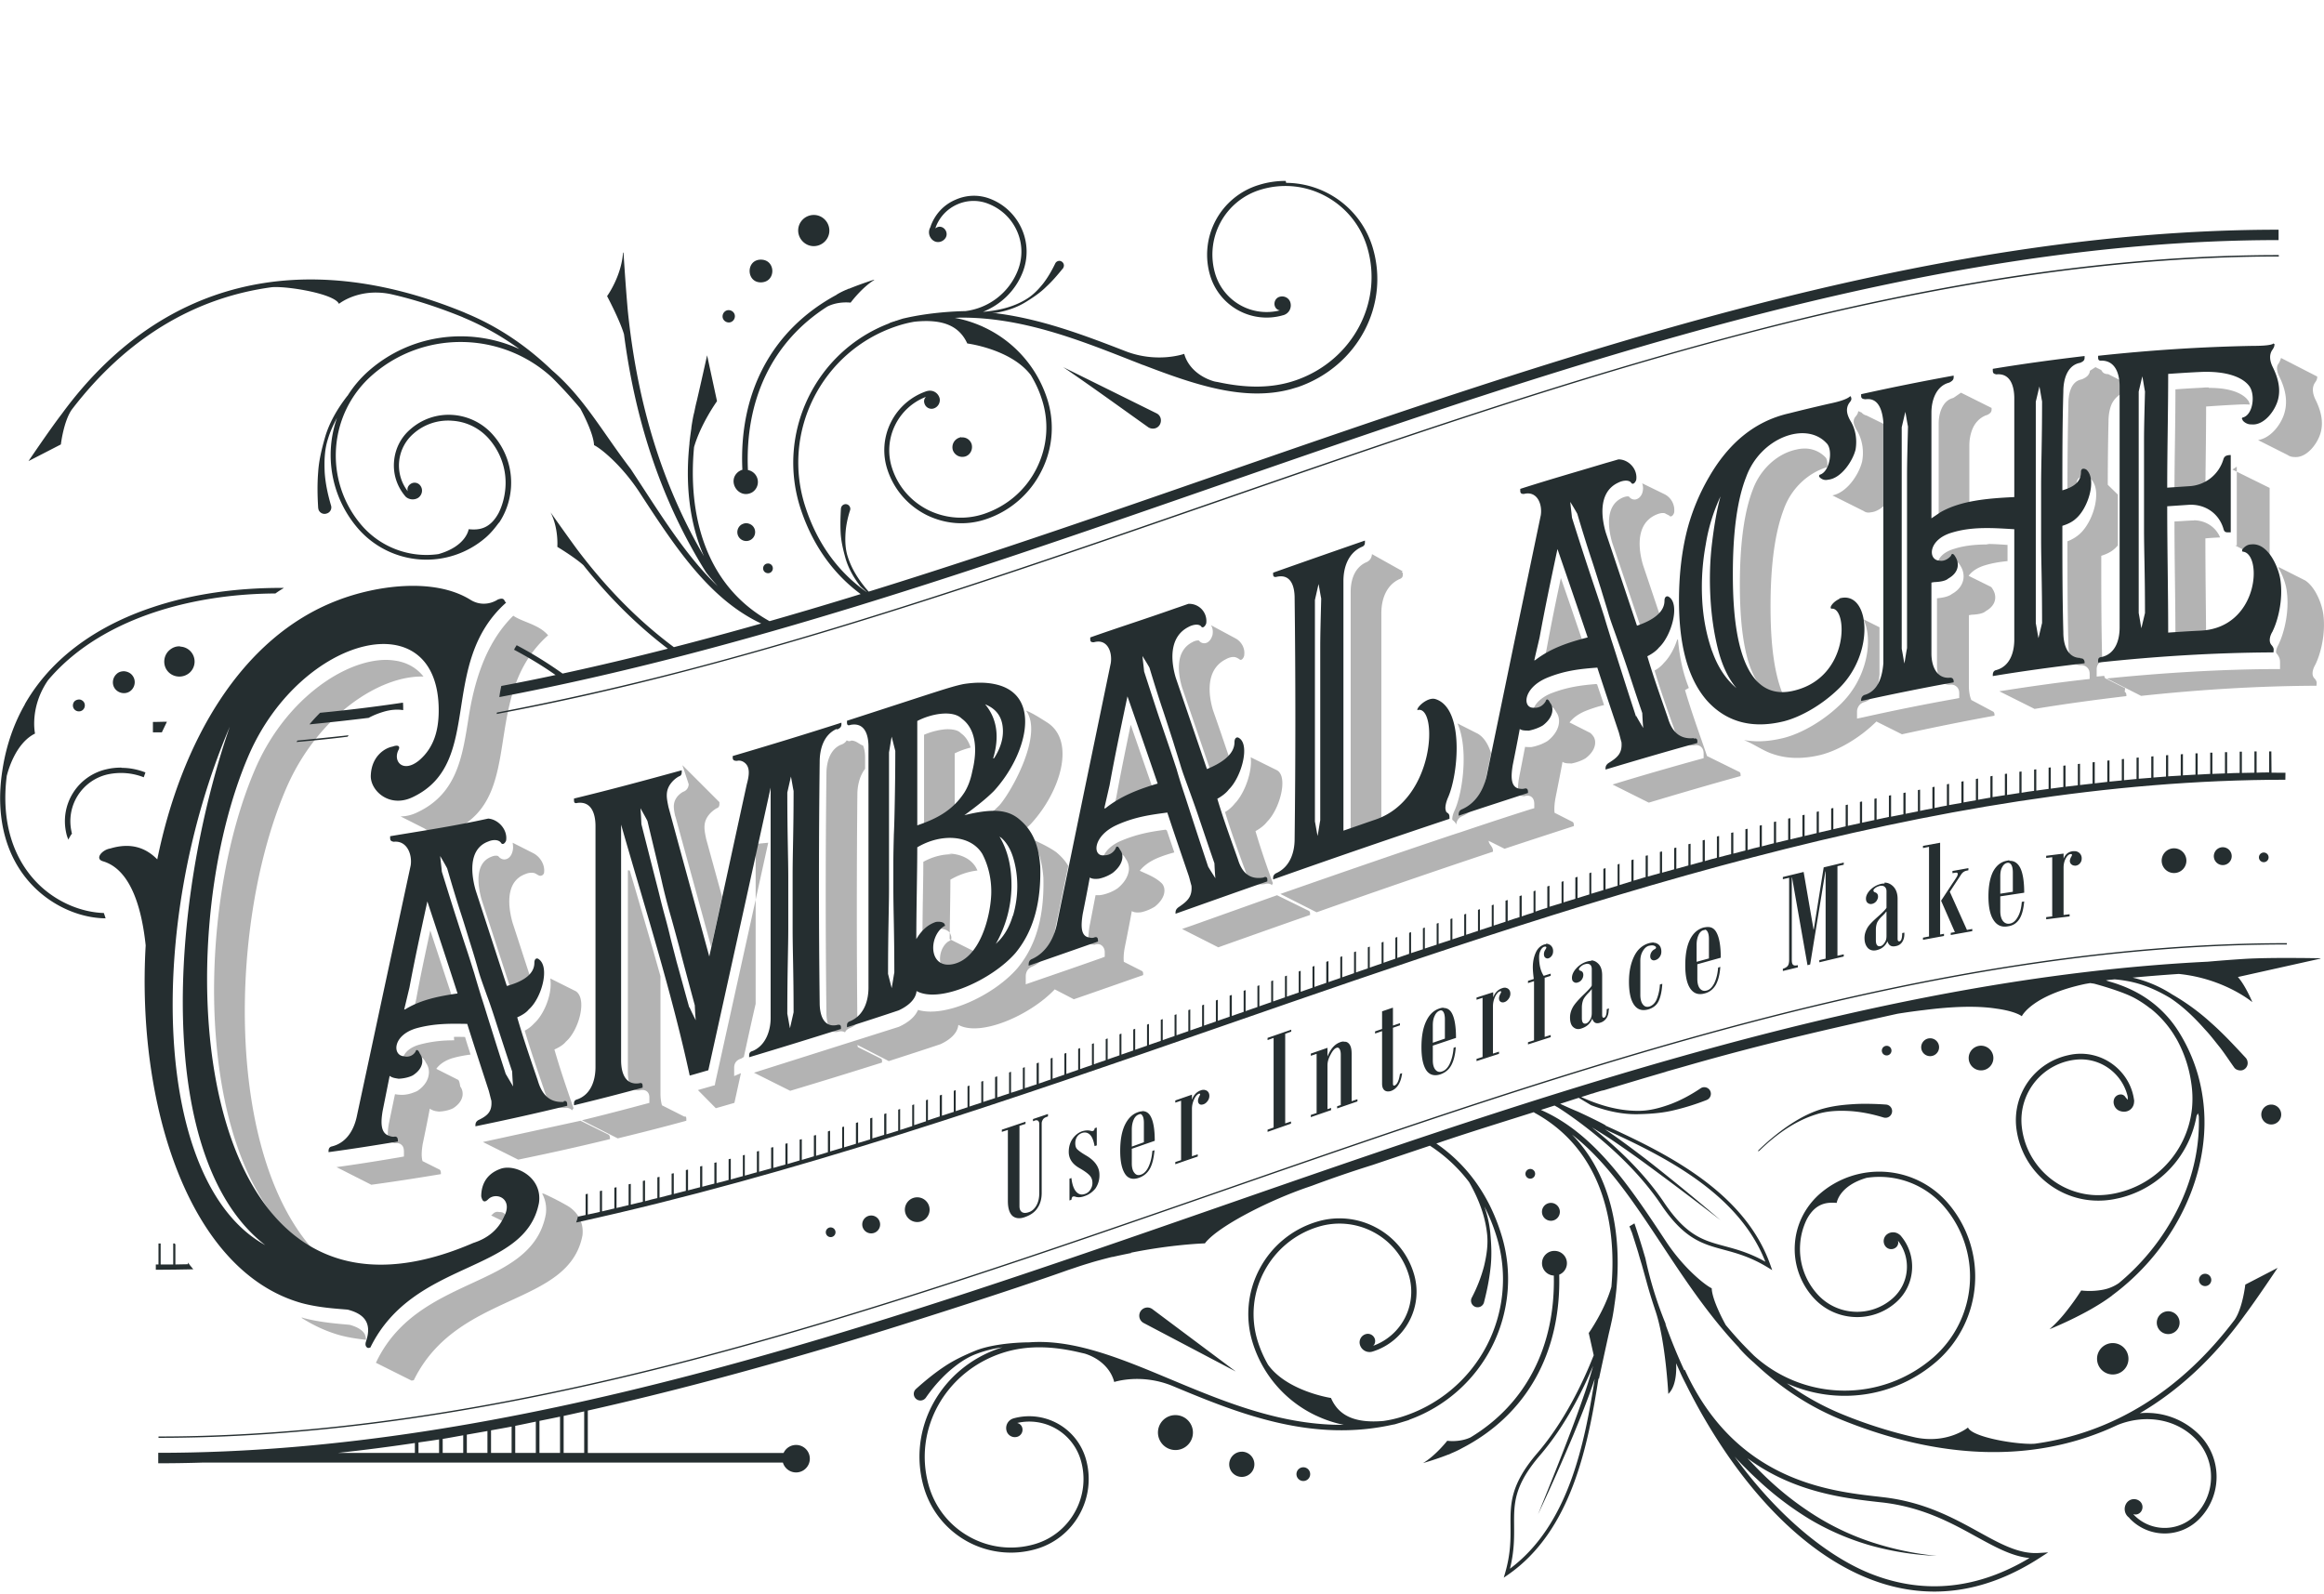 <svg width="962" height="660" viewBox="0 0 962 660" xmlns="http://www.w3.org/2000/svg">
  <path class="success" d="M920.06 350.76a3.7 3.7 0 1 0 3.58 4.77 3.7 3.7 0 0 0-3.58-4.77zm-19.96.45a5.12 5.12 0 1 0 .09 10.23 5.12 5.12 0 0 0-.1-10.23zm37.23 1.76a2 2 0 0 0-.76 3.92 2 2 0 1 0 .76-3.92zm9.3 37.5c-65.9 0-137.96 10.44-220.32 31.93-73.44 19.15-148.1 45.1-220.28 70.22-72.19 25.1-146.83 51.06-220.24 70.2-82.32 21.47-154.33 31.9-220.18 31.9v.56c65.89 0 137.96-10.44 220.3-31.93 73.44-19.15 148.1-45.12 220.29-70.22s146.83-51.05 220.24-70.2c82.31-21.47 154.33-31.9 220.19-31.9v-.55zm2.62 6.13c-6.43-.02-14.28.04-19.96.38-5.14.32-10.26.72-15.4 1.17-136.7 6.75-274.87 54.8-408.82 101.37C360.95 549.65 211.9 601.48 65.5 601.48v4.33c6.28 0 12.57-.1 18.87-.3h239.7a5.69 5.69 0 1 0 .29-3.97h-81.04v-17.55c33.02-7.4 66-16.25 98.92-25.98 15.29-4.53 34.58-10.56 52.79-16.43 18.2-5.87 35.32-11.58 46.27-15.48 1.28-.46 2.6-.87 3.91-1.32 1.97-.68 3.92-1.29 5.86-1.87l.44-.14s1.41-.45 4-1.13c1.7-.47 3.4-.9 5.09-1.32l-.2.11c2.32-.53 5.02-1.11 8.1-1.72-.17 0-.36-.04-.53-.04 17.4-3.53 30.8-3.9 30.8-3.9s.27-.44 1.09-1.3c.28-.28.62-.62 1.06-1.02 7.14-6.55 24.94-15.59 40.12-20.84l1.84-.63a486.38 486.38 0 0 1 25.29-8.67s12.26-4.14 23.73-7.98a64.23 64.23 0 0 1 16.23 15.08c3.7 6.5 6.5 13.49 7.37 20.89.62 4.69-.12 9.45-1.21 13.97a61.81 61.81 0 0 1-5.09 13.04l-.02.02a2.73 2.73 0 1 0 5.09 1.93c1.23-4.8 2.23-9.64 2.74-14.52.56-4.88.32-9.77-.14-14.6a46.54 46.54 0 0 0-2.43-10.66 76.79 76.79 0 0 1 5.1 12.61 59.74 59.74 0 0 1-39.56 74.57 47.66 47.66 0 0 1-7.3 1.63c-12.2 1.06-18.65-2.4-21.73-9.51 0 0-18.11-2.76-26.03-13.74a48.35 48.35 0 0 1-4.33-9.89 37.57 37.57 0 0 1 2.74-28.8 37.6 37.6 0 0 1 22.3-18.43 29.9 29.9 0 0 1 22.88 2.17 29.8 29.8 0 0 1 14.63 17.73 23.8 23.8 0 0 1-14.73 29.35c.72-.66 1-1.72.72-2.74a3.04 3.04 0 0 0-3.74-2.1 3.55 3.55 0 0 0-2.46 4.4 4.15 4.15 0 0 0 5.07 2.88l.05-.02h.02a25.76 25.76 0 0 0 15.26-12.62 25.77 25.77 0 0 0 1.88-19.8 31.92 31.92 0 0 0-15.68-18.99 32.05 32.05 0 0 0-24.54-2.34 39.7 39.7 0 0 0-23.59 19.49 39.73 39.73 0 0 0-2.9 30.45 49.55 49.55 0 0 0 25.94 30.14l.1.08.13.02a50.32 50.32 0 0 0 11.63 3.89c-2.03-.02-3.2-.06-2.3-.02-25.11-.32-48.15-9.94-69.45-18.84l-6.04-2.52h-.01l-.04-.02c-18.3-7.57-35.83-14.06-52.55-12.76l-.07-.01c-6.58.07-15.98.98-22.1 3.47-4.48 1.84-8.92 3.9-12.99 6.66-4.08 2.72-7.9 5.86-11.58 9.17-.15.13-.28.3-.42.47a2.74 2.74 0 0 0 4.5 3.14l.02-.02a61.82 61.82 0 0 1 9.19-10.57c3.5-3.08 7.35-5.93 11.8-7.56a47.33 47.33 0 0 1 10.68-2.68l-.52.15c-24.87 8.01-38.95 33.3-32.07 57.57a37.53 37.53 0 0 0 46.32 25.84 30.04 30.04 0 0 0 18.15-14.35 30.07 30.07 0 0 0 2.68-22.96 24.4 24.4 0 0 0-29.4-17l-.73.2v.01a4.17 4.17 0 0 0-2.68 5.22 3.56 3.56 0 0 0 4.46 2.33 3.05 3.05 0 0 0 1.98-3.8 2.7 2.7 0 0 0-2.1-1.9 22.21 22.21 0 0 1 26.4 15.56 27.8 27.8 0 0 1-2.5 21.32 27.89 27.89 0 0 1-16.84 13.33 35.05 35.05 0 0 1-26.86-3.14 35.16 35.16 0 0 1-16.79-21.2c-6.55-23.14 6.9-47.26 30.66-54.92 10.36-3.34 21.17-2.72 32.38-.03l1.13.26.46.11c6.43 2.03 10.85 6.56 12.15 11.74 0 0 11.17-3.74 24.25 1.68 27.5 11.5 57.84 23.69 91.92 15.79-.3.11-.62.2-.92.32a707.7 707.7 0 0 0 6.57-1.99l.49-.25a61.93 61.93 0 0 0 38.03-76.28c-5.01-16.49-14.3-29.27-27-38 3.07-1.02 2.24-.78 5.83-1.96h-.03c11.48-3.8 23.02-7.37 34.55-11.02l.02.02c.05.06.11.1.17.13.04.04.07.08.11.1 27.13 14.82 34.27 44.44 31.81 72.09-2.76 9.73-9.37 19.1-9.37 19.1l2.06 9.2c-4.27 10.81-11.95 27.23-23.33 40.48-11.24 13.1-11.17 21-11.11 30.13.04 5.37.1 11.44-2.21 19.45l-.59 2.02 1.72-1.19c26.43-18.31 33.17-53.8 37.52-81.4-.02.28.02.3.1.09l.05.25s2.44-11.3 4.16-19.06a174.34 174.34 0 0 0 1.12-4.9c.34-1.49.66-3.36.94-5.21l.12-.8.01-.16a135.4 135.4 0 0 0 .85-6.62c2.27-23.02-1.92-47.6-18.35-64.44 14.48 11.18 25.65 28.11 37.31 45.76 1.68 2.56 3.4 5.15 5.14 7.75v.02l.04.04c7.86 11.74 16.39 23.78 26.63 34.63.04.1.1.19.16.28a59.27 59.27 0 0 0 6.02 5.92c10.12 9.53 21.83 17.79 36.03 23.57l.4.17c41.26 16.67 79.1 17.56 111.4 3.33 0 0 .03 0 .03-.02l2.7-1.23c10.72-4.33 23.45-2.99 32.04 5.54a22.29 22.29 0 0 1 6.63 15.91 22.37 22.37 0 0 1-6.56 15.93 17.73 17.73 0 0 1-12.57 5.24 17.66 17.66 0 0 1-12.59-5.18c-.17-.17-.32-.38-.49-.56 1.15.47 2.52.03 3.27-1.06 1-1.46.65-3.44-.8-4.44a3.76 3.76 0 0 0-5.23.94 4.39 4.39 0 0 0 1 6.01c.21.25.4.5.63.72a20.02 20.02 0 0 0 28.39-.06 24.72 24.72 0 0 0 7.24-17.56 24.69 24.69 0 0 0-7.3-17.52 30.58 30.58 0 0 0-24.46-8.77c16.07-9.4 30.57-22.85 43.2-40.3l.31-.43c4.86-6.47 13.52-19.45 13.52-19.45l-13.38 6.93s-1.06 9.57-4.37 14.5c-22.36 29.6-50.45 46.9-82.65 51.36-6.43.58-25.98-2.5-27.77-6.7 0 0-8.26 6.85-21.63 4.15a192.42 192.42 0 0 1-30.12-9.51 109.81 109.81 0 0 1-23.21-12.91 58.03 58.03 0 0 0 62.1-9.19 46.61 46.61 0 0 0 4.31-65.72 37.53 37.53 0 0 0-52.88-3.48 30.57 30.57 0 0 0-5.43 6.3l-.05.04v.03a29.9 29.9 0 0 0-4.75 14.37 30.03 30.03 0 0 0 7.43 21.89 24.27 24.27 0 0 0 16.73 8.26 24.2 24.2 0 0 0 17.67-6c3.97-3.47 6.33-8.27 6.67-13.53s-1.38-10.34-4.85-14.29c-.1-.11-.23-.2-.34-.26a4.17 4.17 0 0 0-4.97-.27 3.56 3.56 0 0 0-.97 4.94 3.03 3.03 0 0 0 4.22.81 2.6 2.6 0 0 0 1.07-3 17.46 17.46 0 0 1 3.69 11.92 17.4 17.4 0 0 1-5.94 12.04 22.1 22.1 0 0 1-16.1 5.46 21.97 21.97 0 0 1-15.23-7.52 27.88 27.88 0 0 1-6.9-20.32c.22-3.59 1.15-7 2.64-10.17 3.82-7.4 9-7.27 12.5-7.03 0 0 .9-7.05 12.41-10.38a35.3 35.3 0 0 1 31.78 11.6 44.47 44.47 0 0 1-4.12 62.69 55.86 55.86 0 0 1-74.29-.66c-1.36-1.33-2.7-2.69-4.02-4.05l-.42-.45-.06-.04a164.63 164.63 0 0 1-7.23-8.18c-.6-1.08-5.62-10.2-5.79-15.18-2.78-1.32-11.5-8.24-18.71-19.07-15.28-23.15-29.75-45-52-54.77 1.89-.6 3.77-1.22 5.66-1.81.43.24.8.46 1.26.7.9.55 27.1 16.9 42.8 40.26 9.61 14.33 17.23 16.37 26.06 18.75 5.18 1.4 11.05 2.97 18.16 7.32l1.8 1.1-.7-1.99c-10.59-30.35-43-46.35-68.42-57.9 1.7.53-6.24-3.42-11.35-5.74a168.64 168.64 0 0 1-7.3-3.23c2.57-.8 5.13-1.67 7.7-2.47l5.09 3.05c6.18 2.3 12.62 3.84 19.24 3.73 4.84-.1 9.73-.4 14.51-1.51a98.77 98.77 0 0 0 14.1-4.37 2.76 2.76 0 0 0 1.3-4.08 2.74 2.74 0 0 0-3.8-.76l-.01.02c-3.87 2.59-8 4.86-12.38 6.52-4.37 1.6-9 2.87-13.74 2.78-8.08-.02-15.92-2.35-23.28-5.7 1.55-.48 3.1-1.01 4.64-1.48l.02.05c.47-.18.95-.34 1.42-.49.7-.2 1.42-.43 2.12-.64.43-.11.87-.19 1.28-.28 8.3-2.52 16.84-5.07 25.57-7.62-.05 0-.13 0-.18.02 2-.59 4.02-1.14 6.04-1.72l1.86-.53c33.42-9.62 60.86-15.7 86.15-21.36l2.02-.44a247.9 247.9 0 0 1 11.06-1.54c11.98-1.52 22.04-1.8 29.9-.57 8.05 1.1 10.47 3.14 10.47 3.14s4.05-8.64 26.24-13.37l2.05-.35 1.65.24s2.9.77 6.47 1.91c3.59 1.15 7.85 2.68 10.59 4.22a45.67 45.67 0 0 1 6.17 4.13c.15-.02.23.14.34.2a43.48 43.48 0 0 1 10.18 11.86c.26.42.51.85.75 1.3a52.49 52.49 0 0 1 5.66 17.21 42.66 42.66 0 0 1 .34 10.86 39.99 39.99 0 0 1-11.88 24.52 39.9 39.9 0 0 1-18.8 10.35 35.56 35.56 0 0 1-8.8 1c-4.97-.1-9.9-1.4-14.29-3.74a32.1 32.1 0 0 1-11.95-11.09 31.66 31.66 0 0 1-4.78-13.98 25.17 25.17 0 0 1 23.06-27.35 19.82 19.82 0 0 1 15.03 5.32 19.87 19.87 0 0 1 5.81 10.04l.04 1.34c-.3-.35-.63-.68-.92-1.04a2.4 2.4 0 0 0-.78-.84 2 2 0 0 0-1.08-.35 2.98 2.98 0 0 0-2.74 1.54 3.58 3.58 0 0 0-.23 2.56 3.88 3.88 0 0 0 2.04 2.55c.83.4 1.79.55 2.7.45a4.02 4.02 0 0 0 2.91-1.8c.47-.7.7-1.55.7-2.4.03-.15.06-.3.01-.44-.02-.23-.07-.45-.1-.68a21.66 21.66 0 0 0-4.7-10.42 22.48 22.48 0 0 0-7.26-5.83l-.3-.15a22.13 22.13 0 0 0-5.09-1.75l-.31-.07a22.33 22.33 0 0 0-9.39.16 27.86 27.86 0 0 0-4.92 1.54 27.44 27.44 0 0 0-14.3 13.75l-.32.7a24.7 24.7 0 0 0-1.12 3.07 27.57 27.57 0 0 0-.88 11.62 34.02 34.02 0 0 0 2.96 9.98c.08.17.18.4.28.58a34.14 34.14 0 0 0 13.3 14.27 33.88 33.88 0 0 0 13.88 4.56l.57.05a35.08 35.08 0 0 0 10.56-.73l1.11-.24.5-.12a43.6 43.6 0 0 0 8.63-3.22 42.3 42.3 0 0 0 17.83-16.98c1.5-2.63 2.7-5.42 3.61-8.3l.24-.81a41.6 41.6 0 0 0 1.03-4.38c.03-.26.2-.47.3-.7l.28-.58.39 1.2c.26 7.68-.7 15.38-2.73 22.77-1.37 5-3.2 9.86-5.45 14.53a94.86 94.86 0 0 1-7.88 13.38 95.5 95.5 0 0 1-17.03 18.43 17.12 17.12 0 0 1-7.05 2.83 29.75 29.75 0 0 1-8.54.23c-1.9 2.97-3.95 5.84-6.14 8.6a56.33 56.33 0 0 1-6.98 7.45c4.7-1.95 9.35-4.1 13.86-6.49a104.12 104.12 0 0 0 6.98-4 69.95 69.95 0 0 0 4.8-3.26c.09-.08.23-.14.29-.24.12-.14.3-.23.44-.35a97.65 97.65 0 0 0 27.34-31.7l.47-.89a92.16 92.16 0 0 0 4-8.69l.3-.76a86.45 86.45 0 0 0 3.25-10.19l.17-.7a82.12 82.12 0 0 0 1.82-10.48 72.7 72.7 0 0 0-2.23-27.4 69.66 69.66 0 0 0-8.4-18.64c-.18-.22-.32-.49-.49-.73a46.12 46.12 0 0 0-3.21-4.23l-.4-.46a45.8 45.8 0 0 0-2.62-2.74l-.49-.47a46.83 46.83 0 0 0-9.9-7.08 52.68 52.68 0 0 0-6.72-3l-.87-.32a56.54 56.54 0 0 0-3.64-1.14c-.14-.03-.94-.32-1.4-.47l.9-.15c.9-.1 1.77-.17 2.65-.27 1.65.13 3.3.34 4.92.63 6.42 1.07 12.47 3.72 18.07 7.05 5.46 3.6 10.19 8.22 14.5 13.1 2.24 2.36 4.2 5 6.25 7.52 1.99 2.59 3.78 5.35 5.67 8l.1.15.24.3c.44.47 1 .72 1.59.86.58.13 1.18.15 1.75-.06a3.09 3.09 0 0 0 1.88-1.93c.16-.48.2-.99.11-1.48a3.08 3.08 0 0 0-.8-1.7c-4.58-4.95-9.16-9.89-14.2-14.35a92.67 92.67 0 0 0-16.26-11.89 51.17 51.17 0 0 0-16.33-6.92c6.37-.6 12.76-1.1 19.13-1.53 18.84 1.91 30.4 11.65 30.4 11.65l-.05-.14c.04.02.04.04.04.04s-2.8-6.75-5.93-10.28l34.28-7.64-.36-.01.42-.1s-5-.11-11.44-.13zm-150.2 33.26a3.7 3.7 0 1 0 .29 7.38 3.7 3.7 0 0 0-.29-7.38zm21.03 3.07a5.11 5.11 0 1 0 .4 10.2 5.11 5.11 0 0 0-.4-10.2zm-38.98.05a2 2 0 0 0-1.62 3.33 2 2 0 1 0 1.62-3.34zm-91.26.78h.04-.04zm81.6 23.23c-1.84.01-3.68.09-5.52.23-4.9.34-9.79 1.08-14.32 2.78-12.63 4.72-24 16.56-24 16.54.24.05.5.03.7-.15 6.8-6.58 14.62-12.3 23.67-15.07 4.5-1.45 9.3-1.59 13.95-1.32 4.67.32 9.28 1.28 13.74 2.65h.02a2.72 2.72 0 0 0 3.42-1.82 2.72 2.72 0 0 0-2.41-3.53 118.1 118.1 0 0 0-9.25-.31zm168.65.32a4.12 4.12 0 0 0-3.7 2.46 4.12 4.12 0 0 0 2.12 5.43 4.12 4.12 0 0 0 5.43-2.12 4.12 4.12 0 0 0-2.11-5.42l-.02-.01a4.12 4.12 0 0 0-1.72-.34zm-281.08 9.47c3.22 1.95 6.45 3.94 9.57 6.09a495.3 495.3 0 0 1 14.72 10.47 1605.2 1605.2 0 0 1 28.9 21.83 933.14 933.14 0 0 0-27.99-23.02 453.08 453.08 0 0 0-14.5-10.9 266.31 266.31 0 0 0-5.33-3.69c24.54 11.17 55.37 26.52 66.37 54.81-6.49-3.66-11.91-5.12-16.73-6.42-8.89-2.38-15.9-4.27-25.22-18.13-8.73-12.98-20.66-23.82-29.79-31.04zm-25.7 17.19a2.01 2.01 0 0 0-1.45 3.23 2 2 0 0 0 2.81.36 2.01 2.01 0 0 0-1.36-3.6zM379.56 495.7a5.12 5.12 0 1 0 5.23 5.5 5.12 5.12 0 0 0-5.23-5.5zm262.54 2.31a3.7 3.7 0 1 0-.23 7.4 3.7 3.7 0 0 0 .23-7.4zm-281.58 5.22a3.7 3.7 0 1 0 .2 7.4 3.7 3.7 0 0 0-.2-7.4zm316.04 3.26-2.08 1.24s.34.67.89 2.31c0-.1 0-.17-.02-.26.94 2.89 1.89 5.85 2.82 8.92.47 1.72.98 3.4 1.49 5.08l1.76 6.31c1.05 3.92 2.26 7.87 3.59 11.84h-.02l.34.96.11.36c4.05 12.38 5.14 33.83 5.14 33.83 4.03-3.74 3.22-12.68 3.22-12.68l-.04-.1 1.7 3.75h-.02c.8 1.76 1.63 3.44 2.48 5.08a238.71 238.71 0 0 0 17.65 29.96c17.6 25.22 37.9 42.78 58.73 50.77a90 90 0 0 0 4.63 1.63c21.9 6.92 43.89 3.38 65.44-10.55l3.46-2.23-4.13.25c-7.99.43-15.66-3.78-24.53-8.68-10.64-5.86-22.68-12.5-39.84-14.44l-1.69-.2c-20.71-2.33-59.27-6.66-80.21-52.5l-.27.11a229.85 229.85 0 0 1-7.88-19.35l.57 1.08a159.03 159.03 0 0 1-8.75-28.03l-.8-2.69c-.04-.15-.1-.32-.13-.47a334.7 334.7 0 0 0-3.61-11.3zM344 508.16a2.02 2.02 0 0 0-2.16 1.85 2.02 2.02 0 0 0 1.86 2.16 2 2 0 0 0 .3-4zm299.63 9.73a5.1 5.1 0 0 0-.44 10.2c.65 29.15-11.36 53.04-34.5 67.02-4.66 2.15-9.61 1.38-9.61 1.38s-4.8 6.14-10 9.22c.02.02 5.46-1.53 10.58-3.57l.02.05 1.1-.52c1.44-.6 2.8-1.23 3.99-1.88l.07-.05c27.2-13.92 41.42-39.88 40.58-72.02a5.1 5.1 0 0 0-1.8-9.83zm269.3 9.47c-1.4-.09-2.58.99-2.68 2.4-.07 1.4 1 2.61 2.4 2.69 1.4.07 2.61-1 2.69-2.4.07-1.4-1-2.61-2.4-2.69zm-438 13.96a3.4 3.4 0 0 0-1.54 6.4l38.16 20.1-34.53-25.83a3.42 3.42 0 0 0-2.08-.67zm422.58 1.56a4.72 4.72 0 1 0 .43 9.42 4.72 4.72 0 0 0-.43-9.42zm-23.04 13.17a6.5 6.5 0 1 0 .59 12.98 6.5 6.5 0 0 0-.59-12.98zm-215.02 9.44a174.64 174.64 0 0 1-3.33 10.85 492.64 492.64 0 0 1-6.16 17c-4.27 11.28-8.8 22.46-13.32 33.65a877.82 877.82 0 0 0 14.72-33.11c2.3-5.6 4.56-11.21 6.64-16.9a291.6 291.6 0 0 0 2.13-6.12c-4.2 26.65-10.77 60.46-35.1 78.6 1.8-7.21 1.76-12.83 1.72-17.84-.07-9.2-.13-16.46 10.74-29.14 10.19-11.87 17.44-26.26 21.96-37zm-417.63 18.84v17.2h-8.5v-15.32c2.83-.61 5.67-1.25 8.5-1.88zm244.78 1.54a7.2 7.2 0 0 0-6.41 10.62 7.23 7.23 0 1 0 6.41-10.62zm-254.78.64v15.02h-8.52v-13.27c2.84-.58 5.68-1.14 8.52-1.75zm-10.02 2.06v12.96h-8.52v-11.21c2.84-.56 5.68-1.17 8.52-1.75zm-10.02 2.05v10.91h-8.52v-9.35c2.84-.52 5.68-1 8.52-1.56zm-10.01 1.83v9.08h-8.53v-7.57l8.53-1.5zm-10.02 1.78v7.3h-8.5v-5.8c2.83-.46 5.66-1.01 8.5-1.5zm-10 1.71v5.6h-8.52v-4.34c2.84-.43 5.68-.8 8.52-1.26zm-10.02 1.48v4.11h-31.97a808.8 808.8 0 0 0 31.97-4.11zm342.34 3.6a5.24 5.24 0 0 0-4.64 7.69 5.22 5.22 0 1 0 4.64-7.7zm204 2.06c1.5 1.67 3.04 3.31 4.66 4.88 1.59 1.64 3.27 3.21 4.95 4.76a130.39 130.39 0 0 0 21.9 16.54c7.9 4.65 16.42 8.24 25.2 10.72a121.64 121.64 0 0 0 26.92 4.18 127.05 127.05 0 0 1-26.5-5.54 106.46 106.46 0 0 1-24.33-11.47 127.86 127.86 0 0 1-21.02-16.73c-2.23-2.18-4.36-4.4-6.48-6.68 19.11 14.16 40.38 16.54 54.02 18.1l1.68.18c16.73 1.91 28.59 8.43 39.04 14.2 7.84 4.3 14.76 8.12 21.98 8.82-21.43 12.82-43.32 15.13-65 6.77-17.72-6.8-38.79-23.51-57.03-48.73zm-178.82 4.4a2.84 2.84 0 1 0 2.76 1.5 2.82 2.82 0 0 0-2.76-1.5z" fill="#252e30" paint-order="fill markers stroke"/>
  <path class="error" d="m640.2 268.8-1.1 4.9c5-3 10.5-4.9 15.8-6.4l.3-1.5c-3-8.8-6-17.7-9.1-26.5-2 9.4-4.1 19.6-5.9 29.5zm-36.9 30.7c4.6 10.2 2.3 28.6-1.3 36.3-.9 2-.9 3.3-.8 3.6l.1.1c.6.5 1.2 1 1.5 1.9.2-2.3 1.7-3.2 2.7-3.6 6-2.7 8.2-8.7 9.1-13.3l2.6-12.7c-1.1-3.5-2.8-6.4-5.4-8zm340.9-151.3c-.2.7-.4 1.2-.6 1.6l-.4.7c-1.2 1.5-.5 3.7.2 5.2 2.7 5.4 3.5 10.2 2.4 14.6-1.1 4.8-5.5 11-11.1 11.9l12.3 6.2c.7.5 1.6.8 2.6.8 5.2.6 9.9-5.6 11.1-10.4 1.1-4.4 0-8.8-2.2-13.3-1.1-2.2-1.8-5.1 0-7.4.4-.7.7-1.1.7-2.2zm-79.1 5.3c-.2 2.1-2.1 3-3 3.4l-.5.2c-4.9.9-5.4 7.3-5.4 10-.3 12.7-.4 25.6-.4 38.1 3.3-1.5 3.8-3.2 3.8-4.8 0-1.8.9-2.6 1.5-2.9 1-.6 2.4-.5 3.6.2l.4.2c1.8 1.6 2.7 4.1 2.6 7.3-.1 5.8-3.2 12.8-7.1 16.1-1.3 1.1-2.9 2.1-4.8 2.8 0 14 0 28.5.4 42.7 0 3.2.6 8.5 4.9 8.6 1-.1 2 .2 2.7.8.8.7 1.2 1.6 1.2 2.8v2.1l-1.8.2c-11.6 1.3-23.6 3-35.6 4.9l14.6 7.3c12.7-2.1 25.3-3.8 38-5.3v-.4c0-.6-.2-1.1-.7-1.4.2-1.5.2-1.5.1-1.5l-8.2-4.1c-.1-.3-.3-.6-.4-1-.3 0-.6.1-.9.1l-2.2.2v-2.9c0-1.8.8-2.9 2.3-3.3-.4-14.6-.4-29.2-.4-43.8 2.2-.7 4.1-1.6 5.5-2.9.5-.4.9-.9 1.4-1.4v-21l-4.2-4.1c0-8.8.1-17.5.3-26.3 0-2.4.4-5.1 1.4-7.3 1-1.9 2.5-3.5 4.6-4.4.2-.1.3-.1.5-.1-.1-1.7-.4-3.5-1.1-4.9l-5.5-2.8c-.6 0-1.5-.1-2.2-.7-.3-.3-.5-.7-.7-1l-2.4-1.2zm49.2 6.9c-.8 0-1.6 0-2.4.1-3.8.2-7.6.4-11.4.7 0 7.3-.1 14.7-.2 21.8-.1 7-.2 14.2-.2 21.4 2.2-.2 4.5-.3 6.8-.4 2.2-.1 4.2-.7 6-1.7.1-11.3.3-22.6.3-34 4.4-.3 8.9-.6 13.3-.8 1.7-.1 3.3-.1 4.8 0-.2-.7-.4-1.4-.8-1.8-.9-1.3-4.7-5.2-16.2-5.1zm-105.5 4.2-.4.2c-4.3 1.1-5.9 6.3-5.9 10.5v40.1l.6-.4c3.7-2.1 7.8-3.5 12.1-4.4v-26.3c0-2.4.5-5.2 1.7-7.6 1-1.9 2.5-3.5 4.6-4.5.4-.2.7-.3 1.1-.4 1.1-.6 1.8-1.1 1.8-2.2v-.7l-12.67-6.32zm-39.6 5.6c-.1 1.1-.7 1.8-1.3 2.5-.9 1.3-.8 2.8.5 5.1 2.4 3.8 3.3 8.6 2.4 13.3-1.3 5.3-6.2 12.8-12.3 14l13 6.5c.7.5 1.7.8 2.9.5 2.3-.2 4.4-1.6 6.2-3.4l-.1-29.1c-.1-1.8-.4-3.1-.8-4.1l-7.1-3.5c-.9-.2-1.5-.6-2-1.2zm-22 15.5c-1.1 0-2.3.1-3.5.4-7.9 1.6-15 8.1-18.1 16.5-3.6 9.2-5.4 22.5-5.4 39.5 0 23.8 3.7 38.8 11 44.4 2.2 1.7 4.7 2.5 7.5 2.5-5.3-11.1-5.8-28.1-5.8-38.1 0-17.3 1.9-30.7 5.5-40.1 3.3-9.2 10.7-15.3 18-17.4.2-2-.2-3.6-.8-4.1a11.8 11.8 0 0 0-8.4-3.6zm178.7 7.5v32.6h-.7l4.4 2.3c.9-.7 2.1-1.1 3.3-1.2 2.7.9 4.8 1.6 6.6 3V202l-15.4-7.6zm-246 10.6c-.3 1.23-1.4 2.8-3 3-1 .1-1.9-.3-2.6-1.2-.3-.2-1.5-.1-2.8.5-7.3 3.4-5.7 13-4.2 18.4 4.1 12.1 8.2 24.3 12.3 36.5 3.1-1.2 6.5-3.1 7.7-5.7-2.4-7.1-4.8-14.3-7.2-21.4-1.5-5.1-3.7-16.6 5.2-20.7 1.3-.6 2.7-1 3.9-.7 0 0 .1 0 .1.1.1 0 .1.1.2.1s.1.1.2.1.1.1.2.1.1.1.2.1.1.1.2.1.1.1.2.1.1.1.2.1.1.1.2.1c0 0 .1 0 .1.1.7.8 1.7-.2 2-1.3a7.4 7.4 0 0 0-3.8-7.5l-9.42-4.6c.46 1.47.42 2.46.12 3.7zm228.2 11.7h-1c-2.3.1-4.7.3-7 .4 0 8.3.1 16.5.2 24.5.1 7.8.2 15.8.2 23.8 3.7-.2 7.5-.5 11.2-.7.5 0 1-.1 1.5-.1-.1-13.4-.3-26.8-.3-40.5 2-.2 4.1-.3 6.1-.4-1.8-4.3-5.9-7-10.8-7.1zm-84.6 9.9c-4.9 0-9.8.3-14.5 1.8-5.5 1.6-7.1 4.8-6.9 6.6.1 1.1.9 1.2 1.2 1.2h.3c.9.2 2-.4 2.7-1.1.6-1.4 1.7-1.6 2.1-1.7.9-.1 2.1.2 3.2 2.2 1.1 1.8 1.5 4 1 6-.4 1.5-1.5 3.8-4.6 5.5-1.3 1-3.2 1.5-6.2 1.8v27.7c0 3.1.8 5.7 2.2 7 .8.7 1.8 1.1 3 1.1 1.1-.2 2.1.1 2.8.7.8.6 1.2 1.6 1.2 2.8v2l-1.6.3c-12.4 2.2-25.3 4.8-38.3 7.7l-2.4.5v-2.8c0-2 1.3-3.7 3.3-4.1 3.5-1.3 5.5-5.1 6-11.3v-19.6l-6.6-3.3c4.2 8.9 1.3 25.1-10 35.6-6.8 6.5-15.6 11.6-23 13.5-3.7.9-7.2 1.4-10.5 1.4-2.1 0-4.1-.2-6-.5 4.26 1.69 8.08 4.57 12.1 5.8 5.8 2 12.5 2.1 19.8.3 7-1.8 15.5-6.7 22.1-13 .3-.3.6-.5.8-.8l10.6 5.3c12.8-2.8 25.6-5.4 38.3-7.7v-.4c0-.6-.2-1.1-.6-1.3l-9-4.8c-.7-1.7-1-3.8-1-5.7v-29.4c.4-.1.7-.1 1.1-.2 2.6-.1 4.8-.5 5.9-1.5 4.8-2.7 4.4-6.7 2.9-9-.3-.6-.6-.9-.9-1.1l-9.1-4.5c1.3-1.8 3.5-3.4 6.9-4.4 3-.9 6.1-1.4 9.2-1.7v-6.7c-2.9-.2-5.8-.4-8.8-.4zm-255.6 4.2c-.2 1.6-1 2.7-2.6 3.3-5.4 2.6-6.2 8.7-6.2 12.1v100.7l10.6-3.7c.7-.2 1.4-.6 2.1-.9v-87.3c0-4.8 1.5-11.2 7.4-14 1.1-.4 1.5-.9 1.5-2v-.7c-.1 0-.1 0-.2.1v-.2c-.1 0-.1 0-.2.1v-.2l.3-.4-12.7-7.1zm375.1 5.3c2 3.3 3.3 7.2 3.6 10 1.1 8.2-1 17-3.5 22.1-.9 1.6-1.2 3.1-.7 3.6l.2.2c1.2 1.6 1.2 2.6 1.2 3.7v2.5h-2c-22.4.1-45.9 1.5-69.7 3.9l14.2 7.2c24.2-2.6 48.4-4.1 72.6-4.2 0-1.1.4-1.5-.7-2.9-1.6-1.4-.9-3.9.2-5.8 2.2-4.4 4.4-12.9 3.3-21-.6-4.2-3.2-11.1-7.5-13.9l-10.7-5.4zm-730.53 20.01c-12.02 11.81-16.4 28.74-18.57 42.59-2.5 15.9-4.8 31-20.9 38.7-2.4 1.2-4.8 1.8-7.2 1.8l9.9 5c3.2 2.2 7.7 2.9 12.8.4 29.4-14.2 10-55.1 38.4-80.4l-.5-.5c-3.87-4.07-9.96-4.91-13.93-7.58zm288.73 3.89c.77.97 1 2.6.7 4.1l-.1.3c-.4 1.3-1.4 2.9-3 3.1-1 .1-1.9-.3-2.5-1.1-.3-.1-1.4-.1-2.8.7-7.3 3.8-5.8 13.3-4.2 18.7l12.2 35.7c3-1.4 6.2-3.3 7.6-5.9-2.3-6.8-4.6-13.6-7-20.4-1.5-5-3.7-16.4 5.2-21 1.4-.8 2.9-1.2 4.1-.9.6.19 1.15.52 1.6.8.7.8 1.7-.2 2-1.4.5-3-1-5.6-3.2-7zm193.1 5.9c-1.2 3.8-3.2 7.4-5.5 9.7a12.8 12.8 0 0 1-3.9 3.2c2.4 8.1 5.2 16 7.9 23.6l.1.3c1.5 5.3 4.2 7.5 8.5 7.1 1.2-.3 2.1.1 2.6.5.8.6 1.2 1.6 1.2 2.9v1.9l-1.5.4c-11.6 3.2-23.8 6.7-36.2 10.5l15 7.5c12.7-3.8 25.3-7.5 38-11v-.4c0-.6-.1-1.1-.5-1.3l-13.4-6.6-.6-1.8c-2.9-8.4-5.9-16.7-8.5-25.5.5-.3 1.1-.6 1.6-.9-2.3-5.7-3.8-12.2-4.5-19.9zm-534.6 8.5c-17.3.1-41.2 16.3-53.6 44.1-12.2 27.7-18.7 66.1-17.3 102.5 1.6 40.2 12.2 72.1 30 90 4 4 8.2 7.2 12.8 9.7-38.9-39.9-37.1-138.6-12.7-194.1 12.9-29 38.1-45.8 56.4-45.3-2.6-3.3-6.2-5.5-10.6-6.4-1.6-.3-3.3-.5-5.1-.5zm500.9 10c-5.9.5-11.9 1.2-18.9 4-5.5 2.4-7.5 6.1-7 8 .1.4.3.6.9.6h.4c1.1.1 2.1-.5 2.8-1.5.6-1.6 1.8-1.9 2.3-1.9 1.2-.1 2.2.7 3 2.3 1 1.3 1.4 3 1.2 4.7-.2 1.8-1.2 4.6-4.6 7.3-1.5 1-4 2.1-6.8 2.6h-.8c-.5 0-1.1 0-1.8-.1l-2.5 12.8c-1.2 7.1.4 7.4 1 7.5.5.1 1 .2 1.3.1 1.4-.4 2.3-.1 2.8.3.8.6 1.2 1.6 1.2 2.9v1.8l-1.4.4c-9.2 2.9-18.9 6.1-28.7 9.4l-3.7 1.2c-20.6 6.9-42.7 14.5-71.3 24.5l15 7.6c24.3-8.6 48.7-17 73-25.1v-.7c-.42-1.9-1.53-2.06-1.8-3.8l6.6 3.3c9.6-3.2 19.2-6.3 28.7-9.4v-.4c0-.6-.2-1.1-.5-1.3l-7.5-3.8c-.2-1.8 0-4.1.4-6.2 1-5 2-10 2.9-14.9 1.1.8 2.6.6 3.7.7 2.6-.5 4.8-1.5 5.9-2.2 4.8-3.7 4.4-7.7 2.9-9.4-.4-.5-.8-.9-1.1-1.1l-8.5-4.3c1.3-1.7 3.4-3.4 6.5-4.7 2.7-1.1 5.3-1.9 7.8-2.5l-2.9-8.6zm-235.9 11c7.31 9.7-5.93 33.46-11 39.2-1.7 1.7-3.6 3.4-5.8 5.2 7.2-.8 11.9.2 15.9 3.4.4.3.7.6 1 .9.7-.7 1.5-1.3 2.1-2 12.1-13.2 18.6-34.3 6.4-41.9-3.45-2.18-6.04-3.83-8.6-4.8zm43.3 6c-2 9.8-4.1 19.8-5.9 29.8l-1.1 4.8c5.2-3.3 10.7-5.4 15.9-7l.3-1.3-9.1-26.3zm-75.9 1.7c-3 .1-6.6 1-9.6 2.3v39.1c5-1.9 9.2-4.1 12.7-7.8v-23.6c2-1 4.2-1.8 6.6-2.4-.8-2.5-2.1-4.6-4-5.9l-.2-.2c-1.1-1.1-3.2-1.5-5.5-1.5zm-41.6 4.6c-.4.7-1.2 1.5-2.6 1.9-5.2 2.4-5.8 9-5.8 11.8-.4 33.2-.4 66.8 0 99.8.1 3.1.9 5.6 2.1 6.7.6.5 1.5.7 2.6.5.6-.2 1.8-.5 3 .2.4-.9 1.2-1.5 2.3-1.9a6.7 6.7 0 0 0 2.8-2.1c-.3-31.3-.3-63 0-94.4 0-3.4.8-7.6 3.2-10.7v-4.6c0-2-.3-3.7-.8-4.9v-.1c-1.83-.65-2.76-2.03-4.9-2.1-.5.2-.9.5-1.9-.1zm167.2 7c.8 5.7-2.4 14.9-6.6 19.2a14.4 14.4 0 0 1-4 3.5c2.4 7.9 5.2 15.6 7.9 23l.2.4c1.5 5.2 4 7.1 8.4 6.4 1.3-.4 2.2-.1 2.7.3l.2.2c.1-.3.2-.5.4-.8-2.5-7-5-14.1-7.2-21.6 1.8-1 3.7-2.4 4.8-3.9 5.2-5.1 8.9-18.6 4.1-21.3zm-232.9 10.2v.2-.1zm0 .1c.2.7.3.9.3.9-.2 2-1.4 2.8-2.3 3.1-1.3.7-2.2 1.7-2.5 2.1-1.9 2.5-1.5 4.8-.8 8l.1.2c4.9 18 9.9 36 14.8 54 1.5-6.9 3-13.8 4.5-20.8l-6.6-24c-.7-3.5-1.5-6.6 1.1-9.9.7-.9 1.9-2 3.3-2.8.7-.2 1.1-.7 1.1-1.8v-.7l-15.2-15.2h-.1zm197.7 19.7c-6.1.8-12 1.8-18.9 4.8-5.9 2.7-7.5 6.7-7 8.3.1.3.2.5.8.5h.4c1.2 0 2.2-.6 2.9-1.7.6-1.7 1.8-1.9 2.3-2 1.2-.1 2.2.6 3 2.2.9 1.2 1.4 2.8 1.3 4.5-.2 1.9-1.1 4.7-4.6 7.6-1.5 1.1-4 2.3-6.7 2.8l-.7.1h-1.8l-2.5 12.9c-.6 3.7-.6 6 .1 7 .1.2.3.4.8.5s1 .1 1.3.1c1.4-.5 2.3-.1 2.8.3.8.6 1.3 1.6 1.3 2.9v1.8l-1.3.5c-9.6 3.4-19.2 6.7-28.8 10l-2.6.9v-3.2c0-2.8 1.8-3.8 2.8-4.2 5.9-2.7 8.2-8.9 9-13.5l5.8-28.1c-1.4-2.4-3.2-4.2-5-5.7-3.18-2.3-7.15-4.01-10.4-5.6 3 4.2 4.6 9.4 5.1 16.3.4 16-3.1 28.2-10.8 37.4-9.7 11.2-29.9 20.6-41.1 17.2-1.2 2.8-3.8 5.1-7.9 7l-60 19 15 7.5c12.7-3.8 25.3-7.7 38-11.7v-.7c0-.6-.2-.9-.6-1l-9.4-4.7c-.1-.3-.1-.6-.2-.9l13 6.7c7.1-2.3 14.3-4.6 21.4-7 2.6-1.2 7-3.8 7.4-8 9.3 5.1 29.9-4.1 39.9-14.7l7.9 4.1c9.6-3.3 19.2-6.7 28.7-10v-.4c0-.6-.1-1.1-.5-1.3l-7.5-3.8c-.2-1.8 0-4 .4-6 1-5 2-10 2.9-15 1.1.7 2.6.6 3.7.5 2.6-.5 4.8-1.7 5.9-2.4 4.8-3.9 4.4-7.8 2.9-9.5-2.57-2.58-6.13-3.85-9.2-5.3 1.3-1.7 3.4-3.4 6.3-4.8 2.8-1.3 5.5-2.1 8-2.8l-3.1-9.1zm-270.4 9.2-.1.3c-.5 1.6-1.7 2.7-3 2.8-1 .1-2-.4-2.7-1.3-.4-.3-1.5-.4-2.9.2-7.1 2.7-5.6 12.3-4 17.9l12.3 37.8c3.3-1.1 6.9-2.8 7.9-5.6-2.5-7.6-4.9-15.1-7.4-22.7-1.5-5.2-3.7-16.9 5.2-20.2 1.1-.5 2.34-.68 3.5-.5.84.13 1.58.85 2.3 1.1.72.25 1.7-.1 2-1.1.5-3.4-1.6-6.7-4.5-8.2l-8.49-4.3c.22 1.5.27 2.5-.11 3.8zm105.9-3.8c-7.3 33.1-14.6 66.2-21.9 99.2l-.2 1.2-1.1.3c-2 .6-3.9 1.1-5.9 1.7l7.4 7.5c2.6-.7 5.2-1.5 7.7-2.2l2.7-12.3-2.8 1.2v-3.4c0-1.9.9-3.2 2.8-3.8.5-.2.8-.5 1.2-.7 1.6-7.3 3.2-14.7 4.9-22v-66.2zm76.2 4.8c-3.8-.1-8 .9-12 3.1 0 4.6-.1 10.3-.2 16.3-.1 5-.1 10.1-.2 14.9 1.6-1.5 3.5-2.6 5.5-3.3l.4-.1c2-.3 3.8.1 4.9 1 .5.4.8.9.9 1.4.2.4.3.8.3 1.3.1.8-.8 1.3-1.3 1.5-3.1 2.2-4.1 7-2.9 9.8.9 2 2.8 2.8 5.6 2.1 3.7-.9 6.6-3.8 8.7-7.5l-10.8-5.4c.1-8.9.3-18.1.3-24.6 3.6-2.1 7.5-3.4 11.2-3.8-.2-.5-.5-1-.7-1.4-2.2-3.6-6.4-5.5-11.3-5.6zm-134.3 6.6v83.6c0 3.2.7 5.7 2 6.8.7.6 1.7.9 3 .7.5-.1 1.7-.4 2.8.4s1.1 2.2 1.1 2.6v2.2l-1.5.4c-8.9 2.4-17.8 4.7-26.4 6.8l14.8 7.5c9.5-2.3 18.9-4.7 28.4-7.3v-.7c0-.6-.1-1-.5-1.1-.2.1-.3.1-.3.1l-9.3-4.7c-.4-1.5-.6-3.1-.6-4.7v-48.7c-3-10.8-6.2-21.6-9.3-32.2-1.1-3.9-2.3-7.7-3.4-11.6zm268.72 10.33L494.5 382.8l-5.2 1.8 15 7.6c12.7-4.5 25.3-9 38-13.4v-.4c0-.6-.1-1.1-.5-1.3zM178.1 385.2c-2 9.4-4.1 19-5.8 28.4l-1.2 5.2c5-2.3 10.3-3.5 15.5-4.4.2-.7.3-1.5.4-2.2-3-9-5.9-18-8.9-27zm49.8 21.2c.45 5.79-2.8 13.7-6.8 17.3a13.6 13.6 0 0 1-3.9 3c2.5 8.4 5.3 16.5 8 24.4 1.6 5.5 4.2 7.8 8.6 7.6 1.2-.2 2 .2 2.5.5.2.2.4.3.5.5l.6-.9c-2.7-7.9-5.5-15.9-7.9-24.3 1.8-.8 3.7-1.9 4.8-3.3 5.2-4.5 8.9-17.5 4.1-20.8l-10.6-5.3zM188 430.7c-4.6 0-9.2.4-14.4 1.8-5.3 1.5-7 4.7-6.8 6.4.65 1.82 2.97 1.65 4.1.4.6-1.5 1.8-1.8 2.3-1.8 1.3-.1 2.3.8 3.1 2.5a6.6 6.6 0 0 1 1.1 5.3c-.3 1.7-1.4 4.2-4.7 6.4-3.46 1.55-5.89 1.9-9.2 1.3l-2.5 12c-.9 4.9-.5 7.4 1.3 8 .5.2 1 .3 1.2.3 1.3-.2 2.2.2 2.6.6.8.6 1.1 1.6 1.1 2.9v2l-1.6.3c-8.8 1.5-17.6 2.9-26.3 4.1l14.4 7.3c9.6-1.3 19.2-2.8 28.8-4.4v-.4c0-.8-.2-1.4-.8-1.6l-6.8-3.4c-.6-2.1-.3-4.8.1-7.2 1-4.8 2-9.6 2.9-14.5.26.19.6.37.9.5 1 .5 2 .6 2.9.7 2.6-.1 4.8-.8 5.9-1.4 4.8-3.1 4.4-7.1 2.9-9-.3-2.3-.7-2.7-1-2.8l-8.9-4.5c1.3-1.8 3.5-3.5 7-4.5 2.5-.7 4.9-1.1 7.2-1.4-.8-2.5-1.6-4.9-2.3-7.3-1.5 0-3.1-.1-4.6 0zm11.9 42.1 14.6 7.3c12.7-2.6 25.3-5.4 38-8.5v-.4c0-.6-.2-1.1-.5-1.4l-11.7-5.8zm24.5 21.3c1.4 2.6 2 5.6 1.5 8.8-3 15.7-16.5 21.9-30.8 28.5-14.2 6.6-30.3 14-39.1 32l-.4.8 14.8 7.4c.3-.1.6-.1.9-.2 18-36.8 64.1-30.3 69.8-59.9.7-5.8-2.4-10.1-6.4-12.4a116.7 116.7 0 0 0-9.6-4.9zm-18.5 7.6c-.6 0-1.3.3-1.7.7-.3.3-.6.6-.9.8l5.9 2.9c.6-1.7.4-3.1-.6-3.8-.5-.4-1.2-.5-1.8-.5zm-81.1 43.9c4.9 3.1 10.2 5.6 15.9 7.2 3.7 1 7.4 1.5 10.8 1.9 0-.8-.2-1.6-.5-2.3-.9-1.7-3-3-6.2-3.9l-2.1-.2c-4.6-.4-10.8-1-17-2.6-.2-.1-.5-.2-.7-.2z" fill="#b3b3b3"/>
  <path class="fg" d="M940.7 261.4c2.2-4.4 4.4-12.9 3.3-21-.7-5.5-5.2-15.9-12.2-15-1.8 0-3.3 1.5-3.7 2.3 0 .4 0 .7.4.7 8.1 1 6.6 31.6-17.7 32.7-4.4.2-8.9.5-13.3.8 0-17.3-.4-34.6-.4-52.3l8.9-.6c6.6-.4 12.5 3.4 14.4 10 .4 1.5 1.1 1.4 2.6 1.4h.4v-32h-.4c-1.5.1-2.2.5-2.6 1.6-1.8 6.3-7.4 11-14.4 11.3l-8.9.6c0-15.8.4-31.3.4-47.1 4.4-.3 8.9-.6 13.3-.8 11.1-.5 17.7 2.3 20.3 5.9s1.5 12.1-2.9 13c0 0-.4.4 0 .7 0 .7 1.8 2.2 3.7 2.1 5.2.6 9.9-5.6 11.1-10.4 1.1-4.4 0-8.8-2.2-13.3-1.1-2.2-1.8-5.1 0-7.4.4-.7.7-1.1.7-2.2-.4 0-.4-.4-.7 0-1.5.7-5.5.8-8.5.8-21.3.4-42.5 1.8-63.8 4.1v.7c0 1.1.4 1.4 1.5 1.3 5.9.1 7.4 5.9 7.4 10.7v99.8c0 4.8-1.5 10.8-7.4 12.2-1.1.1-1.5.5-1.5 1.6v.7c24.2-2.6 48.4-4.1 72.6-4.2 0-1.1.4-1.5-.7-2.9-1.5-1.5-.8-4.1.4-5.9zm-53.2-64.7v22.5c0 4.2.1 9 .2 14.4s.2 12.2.2 20.2l-1.5 6.3c-.4-2.1-.7-4.2-1.1-6.3v-91.7l1.5-6.3c.4 2.1.7 4.2 1.1 6.3-.2 8.1-.4 14.9-.4 20.2zm-26.4 75.7c-5.5-.1-7-5.8-7-10.6-.4-14.7-.4-29.4-.4-44.1 2.2-.7 4.1-1.6 5.5-2.9 5.2-4.3 8.9-16.5 4.4-20.4-1.1-.6-2.2-.5-2.2 1 0 4.1-2.9 6.2-7.7 7.6 0-13.6 0-27.2.4-40.9 0-4.8 1.5-10.9 7-11.9 1.1-.5 1.8-.9 1.8-2.1v-.7c-12.7 1.5-25.3 3.2-38 5.3v.7c0 1.1.4 1.4 1.5 1.6 5.9-.6 7.4 5.1 7.4 9.9v40.9c-10.7.5-22.1 1.4-30.6 6.3l-3.7 2.5v-43.8c0-4.8 1.8-11 7.4-12.4 1.1-.6 1.8-1.1 1.8-2.2v-.7a997.6 997.6 0 0 0-38.3 7.7v.7c0 1.1.7 1.3 1.8 1.4 5.5-.8 7 4.8 7.4 9.5v99.8c-.4 4.9-1.8 11.1-7.4 13-1.1.2-1.8 1.1-1.8 2.2v.4c12.8-2.8 25.6-5.4 38.3-7.7v-.4c0-1.1-.7-1.7-1.8-1.5-5.5.3-7.4-5.2-7.4-10v-29.4c.4-.1.7-.1 1.1-.2 2.6-.1 4.8-.5 5.9-1.5 4.8-2.7 4.4-6.7 2.9-9-.7-1.3-1.5-1.6-1.8-.4-1.1 1.3-2.9 2.4-4.8 2-4.8-.2-4.8-8.7 5.2-11.6 8.5-2.6 17.3-1.9 25.8-1.4v45.7c0 4.8-1.5 10.9-7.4 12.6-1.1.2-1.5 1-1.5 2.1v.4c12.7-2.1 25.3-3.8 38-5.3v-.4c0-1.1-.8-1.8-1.8-1.6zm-71.7-61v56.9c-.4 2.1-.7 4.3-1.1 6.4-.4-2.1-.7-4.1-1.1-6.1v-91.7l1.5-6.4c.4 2.1.7 4.1 1.1 6.1-.2 8.1-.4 14.9-.4 20.5v14.4zm55.5.9v11.2c0 4.1.1 8.8.2 14.2s.2 12.1.2 20.2l-1.5 6.3c-.4-2.1-.7-4.1-1.1-6.2v-91.7l1.5-6.3c.4 2.1.7 4.1 1.1 6.2 0 8.1-.1 14.9-.2 20.4s-.2 10.3-.2 14.4zm-83.4 35.6c-1.8.8-3.3 2.2-3.7 3.4 0 .4 0 .7.4.7 6.6-.7 7.7 28.3-15.5 33.9-24 6-25.4-31.4-25.4-48.3 0-17.3 1.8-30.7 5.5-40.1 5.9-16.3 24.7-23.2 33.2-14.1 2.9 2.6 1.5 11.8-2.6 13.1-.4.1-.4.5-.4.8.4.6 1.8 1.8 3.7 1.3 5.5-.5 10.3-7.9 11.4-12.5.7-4.2 0-8.5-2.2-12-1.1-2-2.2-4.7-.4-7.3.7-.9 1.1-1.4.7-2.4 0-.4-.4-.3-.4-.3-1.5 1.4-5.5 2.4-8.9 3.1-5.2 1.2-10.7 2.5-16.2 3.9-14.7 3.3-25.4 12.8-33.2 26.3-4.4 7.5-7.7 15.8-9.6 24s-2.9 17.4-2.9 27.3c0 15.5 2.6 31.3 11.8 41.6 8.1 8.8 18.8 11.5 31.7 8.3 7-1.8 15.5-6.7 22.1-13 16.2-15.1 13.3-41.7.7-37.8zm-52.8 21.7c-2.3-6.6-3.7-13.7-4.1-21.4s.1-15.3 1.5-22.9a74.4 74.4 0 0 1 6.1-19.8c-1.5 5.4-2.6 11.8-3.5 19.2s-1.1 14.9-.7 22.4 1.4 14.7 3.1 21.5 4.3 12.3 7.7 16.3c-4.4-3.7-7.8-8.8-10.1-15.4zm-7.6 36c-6.3.6-9.2-3.3-10.7-8.4-2.9-8.4-5.9-16.7-8.5-25.5 1.8-.9 3.7-2.2 4.8-3.6 5.2-4.8 8.9-18 4.1-21-.7-.5-1.8-.2-1.8 1.6 0 4.8-4.8 8-10.7 10.1-.2.1-.5.2-.7.2-4.3-12.9-8.6-25.7-12.9-38.5-1.5-5.1-3.7-16.6 5.2-20.7 1.8-.9 4.1-1.2 5.2-.1.7 1.3 1.8.2 2.2-1 .7-4.6-3.3-8.6-7.4-8.5-1.7.5-3.4 1-5.2 1.5-13.3 4-22.9 6.7-35.4 10.7v.7c0 1.1.4 1.4 1.5 1.4 5.5-1.4 7.7 4.2 7 8.8l-11.1 53.2-11.1 53.7c-1.1 5.9-4.1 12-10.3 14.8-1.1.4-1.5 1.2-1.5 2.3v.4c9.6-3.2 19.2-6.3 28.7-9.4v-.4c0-1.1-.4-1.7-1.5-1.4-.7.2-1.5.1-2.2 0-3.7-.7-3.3-5.6-2.6-9.8 1-5 2-10 2.9-14.9 1.1.8 2.6.6 3.7.7 2.6-.5 4.8-1.5 5.9-2.2 4.8-3.7 4.4-7.7 2.9-9.4-.7-1.6-1.5-1.7-1.8-.5-1.1 1.8-2.9 2.8-4.8 2.6-4.8.4-4.8-8 5.2-12.3 7.7-3.2 14.4-3.8 21-4.3 2.9 8.9 5.9 17.9 8.9 26.8.4 1.4.7 2.7 1.1 4.1.4 4.7-1.8 6.4-5.5 8.7-.7.6-1.1 1.1-1.1 2.2v.4c12.7-3.8 25.3-7.5 38-11v-.4c.1-1.1-.3-1.7-1.4-1.4zm-65.6-32.3c-.1 0-.2.1-.4.1.7-3.2 1.5-6.4 2.2-9.5 2.2-12.1 4.8-24.4 7.4-36.6 4.2 12.2 8.4 24.4 12.5 36.6-7.4 1.9-15.1 4.3-21.7 9.4zm41.7 23.3c-2.5-7.6-4.5-13.9-6.1-18.9s-2.9-9.2-4.1-12.8c-1.1-3.6-2.1-6.7-2.9-9.5-.9-2.8-1.9-5.9-3.1-9.5-3.55-10.5-6.99-21.03-10.3-31.6-.2-2.1-.5-4.3-.7-6.5 1 1.6 2 3.3 2.9 4.9 2.2 7.4 4.1 13.5 5.7 18.3s2.9 9.1 4.1 12.8c1.1 3.7 2.2 7.1 3.1 10.2s2.2 6.5 3.5 10.2 2.8 7.9 4.4 12.7 3.6 11 6.1 18.3c.1 2.1.2 4.1.4 6.2-1-1.7-2-3.3-2.9-5zm-78.6 39.2c-.7-1.2 0-3.7.7-5.4 4.4-9.6 7-37.3-5.2-41-2.9-.8-7 2.7-7.4 4.3 0 .4 0 .4.4.2 8.1-1.2 7 37-17.7 45.4-4.4 1.5-8.9 3.1-13.3 4.6V240.5c0-4.8 1.5-11.2 7.4-14 1.1-.4 1.5-.9 1.5-2v-.7c-12.7 4.4-25.3 8.8-38 13.3v.7c0 1.1.7 1.2 1.5 1 5.9-1.3 7.4 4 7.4 8.8.4 33 .4 66.5 0 99.8 0 4.8-1.5 11.2-7.4 14-.7.3-1.5.9-1.5 2v.7c24.3-8.6 48.7-17 73-25.1v-.7c0-1.9-1.1-1.5-1.5-2.5zm-52.1-53.3v57.1c-.4 2.2-.7 4.4-1.1 6.5-.4-2-.7-4-1.1-6v-91.7l1.5-6.6c.4 2 .7 4 1.1 6-.2 8.2-.4 14.9-.4 20.3v14.3zm-23.4 80.8c-6.3 1.1-9.2-2.6-10.7-7.6-2.9-8.2-5.9-16.3-8.5-25 1.8-1 3.7-2.4 4.8-3.9 5.2-5.1 8.9-18.6 4.1-21.3-.7-.5-1.8-.1-1.8 1.8 0 4.8-4.8 8.3-10.7 10.8-.2.1-.5.2-.7.3l-12.9-37.8c-1.5-5-3.7-16.4 5.2-21 1.8-1 4.1-1.4 5.2-.4.7 1.2 1.8.1 2.2-1.1a7.1 7.1 0 0 0-7.4-8.1c-1.7.6-3.4 1.2-5.2 1.8-13.3 4.7-22.9 7.7-35.4 12.1v.7c0 1.1.4 1.3 1.5 1.3 5.5-1.6 7.7 3.9 7 8.6l-11.1 53.6c-3.7 18-7.4 36-11.1 53.9-1.1 5.9-4.1 12.1-10.3 15-1.1.4-1.5 1.2-1.5 2.4v.4c9.6-3.3 19.2-6.7 28.7-10v-.4c0-1.1-.4-1.7-1.5-1.3-.7.3-1.5.2-2.2 0-3.7-.5-3.3-5.5-2.6-9.8 1-5 2-10 2.9-15 1.1.7 2.6.6 3.7.5 2.6-.5 4.8-1.7 5.9-2.5 4.8-3.9 4.4-7.8 2.9-9.5-.7-1.6-1.5-1.7-1.8-.5a5.22 5.22 0 0 1-4.8 2.8c-4.8.6-4.8-7.9 5.2-12.5 7.7-3.5 14.4-4.3 21-5.2 2.9 8.8 5.9 17.5 8.9 26.3.4 1.3.7 2.7 1.1 4 .4 4.7-1.8 6.5-5.5 9-.7.6-1.1 1.1-1.1 2.2v.4c12.7-4.5 25.3-9 38-13.4v-.4c.1-1.1-.3-1.7-1.4-1.3zm-65.6-28.7c-.1 0-.2.1-.4.1l2.2-9.6c2.2-12.2 4.8-24.5 7.4-36.8 4.2 12 8.4 24.1 12.5 36.1-7.4 2.2-15.1 5-21.7 10.3zm42.6 24.2c-2.5-7.5-4.5-13.6-6.1-18.5s-2.9-9-4.1-12.6-2.1-6.6-2.9-9.4c-.9-2.7-1.9-5.8-3.1-9.3l-4.2-12.3c-1.6-4.8-3.6-11-6.1-18.7-.2-2.1-.5-4.3-.7-6.4 1 1.6 2 3.2 2.9 4.8 2.2 7.3 4.1 13.3 5.7 18 1.6 4.8 2.9 8.9 4.1 12.6 1.1 3.6 2.2 7 3.1 10s2.2 6.4 3.5 10 2.8 7.7 4.4 12.5c1.6 4.7 3.6 10.7 6.1 17.9.1 2.1.2 4.1.4 6.2-1-1.6-2-3.1-3-4.8zm-69.5 0c-.7-10.8-4.4-16.1-8.9-19.8-4.8-3.9-11.1-4.3-22.5-1.5 4.8-3.5 8.9-6.7 12.2-10 13.3-14.5 19.9-38.5 2.2-43.8-4.1-1.2-8.9-1.4-14.7-.5-5.5 1.1-11.8 3.4-48.3 15.2v.7c0 1.1.4 1.4 1.5 1 5.9-1.1 7.4 4.2 7.4 9v99.8c0 4.8-1.5 11.2-7.4 13.8-1.1.4-1.5.8-1.5 1.9v.7c7.1-2.3 14.3-4.6 21.4-7 2.6-1.2 7-3.8 7.4-8 9.6 5.3 31.3-4.7 40.9-15.7 7.7-9.3 10.7-21.4 10.3-36zM415 300.5c.6 4.3-.5 8.7-3.5 13.4-.1 0-.2.1-.4.1 2.7-9 1.6-16.5-3.3-22.4 4.2 1.7 6.6 4.6 7.2 8.9zm-44.6 30.7c-.1 5.4-.2 10.3-.4 14.4-.1 4.2-.2 8-.2 11.3v11.2c0 4.2.1 9 .2 14.3.1 5.4.2 12.1.2 20.2-.4 2.2-.7 4.4-1.1 6.5l-1.5-5.9c0-8.6.1-15.7.2-21.2.1-5.6.2-10.3.2-14.2v-56.3c.4-2.2.7-4.4 1.1-6.5l1.5 5.9c0 8.1-.1 14.9-.2 20.3zm9.3-32.7c5.9-3.1 14.7-4.6 18.4-1 5.9 4.3 6.6 12.8 4.4 21.7-.7 3.6-1.8 6.5-3.3 8.9-5.2 8-12.5 11.2-19.5 13.6v-43.1zm30.6 72.1c-.4 8.6-4.4 25.8-15.5 28.5-10.3 2.4-10.7-11.1-4.1-15.6.4-.1.7-.2.4-.5 0-1.1-1.8-1.6-3.7-1.3-3.3 1.1-5.9 3.4-8.1 7.1 0-11.8.4-28.1.4-38 9.9-5.9 22.1-5.2 26.9 2.7 2.5 4.7 4 10.8 3.7 17.2zm8.9 8.6c-1.2 4.1-3.1 7.5-5.5 10.1l-1.5 1.5c4.2-7.4 6.3-15.3 6.5-23.5.1-8.3-1.5-15.2-5-21 .2.2.5.4.7.5 2.2 1.9 3.9 4.7 5 8.3s1.7 7.6 1.7 11.7c0 4.2-.6 8.3-1.8 12.4zM346.5 302c1.1-.4 1.8-1 1.8-2.1v-.7c-15 4.8-30 9.4-45 13.8v.7c0 1.1.7 1.3 1.8 1.3 1.1-.3 2.2.1 2.9.6 2.6 1.8 2.2 5.2 1.1 9.2-5.2 23.8-10.3 47.5-15.5 71.2-5.6-20.6-11.3-41.2-16.9-61.9-.7-3.5-1.5-6.6 1.1-9.9.7-.9 1.8-2 3.3-2.8.7-.2 1.1-.7 1.1-1.8v-.7c-14.9 4.1-29.7 8.1-44.6 11.7v.7c0 1.1.4 1.4 1.5 1.1 5.9-.7 7.4 4.8 7.4 9.6v99.8c0 4.8-1.5 11.1-7.4 13.3-1.1.3-1.5.7-1.5 1.8v.7c9.5-2.3 18.9-4.7 28.4-7.3v-.7c0-1.1-.4-1.4-1.5-1.1-5.9.8-7.4-4.7-7.4-9.5v-97.6c9.6 33.6 21 69.5 28.4 103.9 2.6-.7 5.2-1.5 7.7-2.2 8.6-38.9 17.2-77.9 25.8-117v95.4c0 4.8-1.8 11.2-7.4 13.6-1.1.3-1.5.8-1.5 1.9v.7c12.7-3.8 25.3-7.7 38-11.7v-.7c0-1.1-.7-1.2-1.8-.9-5.5 1-7-4.4-7-9.2-.4-33-.4-66.5 0-99.8 0-4.8 1.4-11.1 7-13.6zm-61.2 115.1c-2.2-7.9-3.9-14.2-5.2-18.8-1.2-4.7-2.2-8.4-2.9-11.4-.7-2.9-1.4-5.5-2-7.7s-1.3-4.8-2-7.7-1.7-6.7-2.9-11.4l-4.8-18.9c-.1-2.2-.2-4.4-.4-6.6 1 1.8 2 3.5 2.9 5.3 2.7 11.3 4.7 19.5 5.9 24.8s2.4 9.8 3.5 13.7c1.1 3.8 2.3 8.3 3.7 13.4 1.3 5.1 3.5 13.3 6.5 24.4.1 2.1.2 4.1.4 6.2-.9-1.8-1.8-3.6-2.6-5.4zm42.8-43.7v11.2c0 4.2.1 9 .2 14.3.1 5.4.2 12.1.2 20.2l-1.5 6.6c-.4-2-.7-4-1.1-6 0-8.6.1-15.7.2-21.2s.2-10.3.2-14.2v-21c0-3.9-.1-8.6-.2-14.1s-.2-12.5-.2-21.1l1.5-6.6c.4 2 .7 4 1.1 6 0 8.1-.1 14.9-.2 20.3s-.2 10.2-.2 14.4zm-94.8 82.8c-6.3.4-9.2-3.7-10.7-8.9-2.9-8.5-5.9-17.1-8.5-26.1 1.8-.8 3.7-1.9 4.8-3.3 5.2-4.5 8.9-17.5 4.1-20.8-.7-.6-1.8-.3-1.8 1.5 0 4.8-4.8 7.7-10.7 9.4-.2.1-.5.1-.7.2l-12.9-39.6c-1.5-5.2-3.7-16.9 5.2-20.2 1.8-.8 4.1-.9 5.2.4.7 1.3 1.8.3 2.2-.8.7-4.6-3.3-8.8-7.4-9.1l-5.2 1.1c-13.3 2.7-22.9 4.1-35.4 6.2v.7c0 1.1.4 1.4 1.5 1.6 5.5-.6 7.7 5.3 7 9.8l-11.1 51.6c-3.7 17.3-7.4 34.6-11.1 51.8-1.1 5.7-4.1 11.3-10.3 12.9-1.1.2-1.5.9-1.5 2v.4c9.6-1.3 19.2-2.8 28.7-4.4v-.4c0-1.1-.4-1.8-1.5-1.6-.7.1-1.5-.1-2.2-.4-3.7-1.2-3.3-6.1-2.6-10.3l2.9-14.5c1.1.9 2.6 1 3.7 1.2 2.6-.1 4.8-.8 5.9-1.4 4.8-3.1 4.4-7 2.9-9-.7-1.7-1.5-1.9-1.8-.8a4.23 4.23 0 0 1-4.8 1.9c-4.8-.3-4.8-8.7 5.2-11.6 7.7-2.1 14.4-1.9 21-1.8 2.9 9.2 5.9 18.4 8.9 27.6.4 1.4.7 2.8 1.1 4.2.4 4.7-1.8 6.3-5.5 8.1-.7.5-1.1 1-1.1 2.1v.4c12.7-2.6 25.3-5.4 38-8.5v-.4c0-1.1-.3-1.8-1.4-1.5zm-65.6-38.3c-.1 0-.2 0-.4.1l2.2-9.2c2.2-11.8 4.8-23.7 7.4-35.6 4.2 12.7 8.4 25.4 12.5 38.1-7.4 1.1-15.1 2.5-21.7 6.6zm41.7 26.9c-2.5-7.7-4.5-14.1-6.1-19.2-1.6-5-2.9-9.4-4.1-13-1.1-3.6-2.1-6.9-2.9-9.7-.9-2.8-1.9-6.1-3.1-9.7s-2.6-7.9-4.2-12.9c-1.6-4.9-3.6-11.4-6.1-19.4-.2-2.2-.5-4.4-.7-6.5 1 1.7 2 3.4 2.9 5.1 2.2 7.6 4.1 13.8 5.7 18.7s2.9 9.3 4.1 13.1 2.2 7.2 3.1 10.4 2.2 6.6 3.5 10.3c1.4 3.7 2.8 8 4.4 13 1.6 4.9 3.6 11.1 6.1 18.6.1 2.1.2 4.1.4 6.2l-3-5.1zm-1.6 38.9c-7.6 2.4-8.6 8.3-8.6 11.6.5 2.3 1.4 2.7 2.9 1.2 3.3-3.2 10.4-.2 6.6 7.1-2.4 5.4-6.6 9-12.8 11-115.8 50.1-128.1-121.9-92.6-202.7 21.8-48.9 78.3-63.2 78.3-17.8 0 8.1-1.9 15.4-8.1 20.7-6.6 5.4-10.9.5-8.6-4.2.9-1.6 0-2.4-2.4-1.5-3.3.6-8.6 4-9 11.7-.5 6.3 7.6 14.1 17.6 9.1 29.4-14.2 10-55.1 38.4-80.4l-.5-.5c-.5-1.4-1.4-1.3-2.9-.8-3.3 2.1-7.6 2.5-11.4.1-15.2-9.4-39.4-5.8-55.1.3-39.9 15.3-64.6 58.6-74.5 107.2-4.7-4.8-10.9-7.1-19.5-4.5-3.3.5-6.6 4.3-2.9 5.3 11.9 3.6 16.1 20.6 17.6 34.8-3.8 65.5 17.6 134.9 64.6 148.1 7.1 1.9 14.3 2.3 19 2.7 6.2 1.6 10.4 5 7.6 13.2-.5 1.5 0 2.4.9 2.7.3-.1.6-.1.9-.2 18-36.8 64.1-30.3 69.8-59.9 1.5-10.5-9.4-16.1-15.6-14.2zM95.1 300.9c-25.6 74.6-30.8 179.5 14.7 214.6C63.3 489.9 60 383.2 95.1 300.9z" fill="#252e30"/>
  <path class="success" d="M117.4 243.4c-19-.1-37.5 2.4-54.2 8-18.4 6.1-40.2 17.9-52.9 40.1v.1c-4.4 7.7-7.7 16.7-9.3 27.2-3.2 20.4 1.8 38 14.3 49.6 8 7.4 18.5 11.7 28.4 11.8-.2-.8-.5-1.5-.7-2.2-9.2-.3-18.9-4.3-26.3-11.2C5.3 356.1.4 340 2.8 321.2c.4-1.5 3.4-13.4 11.7-17.5 0 0-2.4-10.8 5.4-22.1 12.4-14.7 29.3-23.2 44-28.1 15.4-5.1 32.5-7.7 50.1-7.8 1.1-.8 2.2-1.5 3.4-2.2zm96.5 23.7c-.4.6-.8 1.2-1.1 1.9 6.4 3.4 12.5 7.1 18.2 11.2l2.9-.6c-6.2-4.5-12.9-8.7-19.9-12.4zm-139.4.5c-1.6-.1-3.2.5-4.5 1.7-2.5 2.3-2.7 6.3-.4 8.8s6.3 2.7 8.9.4a6.2 6.2 0 0 0-3.9-10.8zm-23.1 10.3c-1.2 0-2.3.3-3.2 1.2-1.8 1.7-2 4.6-.3 6.4s4.6 2 6.4.3 2-4.5.3-6.4c-.8-.9-2-1.4-3.2-1.5zm-18.6 11.7a3 3 0 0 0-1.8.6c-1 .9-1.1 2.5-.2 3.5s2.5 1.1 3.5.2 1.1-2.5.2-3.5c-.5-.5-1.1-.8-1.7-.8zm36.3 9.2c-1.9 0-3.9.1-5.8.1v4.3H67c.7-1.5 1.4-2.9 2.1-4.4zm-18.9 19c-2.1 0-4.1.2-6.2.7a22.04 22.04 0 0 0-16.6 26.3c.2 1 .5 1.9.9 2.8.4-.8.9-1.7 1.5-2.5-.1-.3-.2-.5-.2-.8a19.87 19.87 0 0 1 15-23.7c5.2-1.1 10.3-.6 14.9 1.2l.7-2c-3.1-1.2-6.4-1.9-9.8-1.9zm482-242.9c-3.7 0-7.4.5-11.2 1.7a30.18 30.18 0 0 0-20 37.7 24.4 24.4 0 0 0 29.8 16.3c.2-.1.5-.1.7-.2 2.2-.8 3.3-3.1 2.6-5.3-.6-1.8-2.6-2.8-4.5-2.2-1.6.5-2.4 2.3-1.9 3.8.3 1 1.2 1.7 2.1 1.8a22.22 22.22 0 0 1-26.7-14.9 28.03 28.03 0 0 1 18.5-35c9-2.8 18.6-1.9 26.9 2.5s14.5 11.8 17.3 20.8c7.1 22.9-5.8 47.3-29.3 55.5-10.3 3.6-21.1 3.2-32.3.8-.4-.1-.8-.1-1.1-.2l-.5-.1c-6.5-1.9-11-6.3-12.4-11.4 0 0-11.1 4-24.3-1.1-17.3-6.7-35.6-13.7-55.2-15.9h1.6c4.5-.8 8.8-2.2 12.7-4.7 2.9-1.8 5.7-3.7 8.1-6.1 2.5-2.3 4.7-4.9 6.9-7.6.1-.1.2-.2.2-.4.5-.9 0-2.1-.9-2.5-.9-.5-2.1 0-2.5.9-1.4 2.9-3 5.7-5 8.3-2 2.5-4.3 4.9-7.2 6.6-5.3 3.2-11.5 4.6-17.7 5.1 7.2-2.9 13.3-8.5 16.4-16.3 2.3-5.8 2.2-12.2-.3-17.9s-7.1-10.2-12.9-12.5c-4.7-1.9-9.9-1.8-14.6.3-4.7 2-8.2 5.7-10.1 10.5l-.3.9c-1.1 1.9-.5 4.4 1.4 5.6 1.6 1 3.8.5 4.9-1.2.9-1.4.4-3.3-1-4.2-1.1-.7-2.4-.5-3.2.3.1-.2.1-.5.2-.7 1.6-4.2 4.8-7.5 8.9-9.3s8.7-1.9 12.9-.2c5.3 2.1 9.5 6.1 11.8 11.3s2.4 11 .3 16.3a26.9 26.9 0 0 1-21.7 16.8c-8.61.17-18.05 1.24-25.8 3.1l.9-.3c-1.2.4-2.3.7-3.4 1.1-.2.1-.5.1-.7.2s-.4.2-.6.2c-.6.2-1.2.4-1.7.6-.1.1-.2.1-.3.2-30.6 11.7-46.9 45.7-36.5 77 5.5 16.5 15.3 29.1 28.3 37.5l2.7-1-1.5-.9c-4.4-4.7-8.2-10-10.1-16.1-1-3.1-1.1-6.5-.9-9.7s.9-6.4 1.9-9.5c.3-1-.3-2.1-1.3-2.4s-2.1.3-2.4 1.3c0 .1-.1.3-.1.4-.2 3.4-.3 6.9-.1 10.3s1 6.7 1.9 10c1.2 4.4 3.5 8.4 6.3 12l2.8 2.5c-11.7-8.1-20.5-19.9-25.5-35.1-10.4-31.1 6.6-64.9 37.8-75.2 2.4-.8 4.8-1.4 7.2-1.8 12.2-1.3 18.7 2 21.9 9 0 0 18.1 2.3 26.3 13.1 1.8 3 3.4 6.3 4.5 9.8 3.2 9.6 2.4 19.8-2.1 28.8s-12.3 15.7-21.9 18.9c-7.6 2.5-15.7 1.9-22.9-1.6-7.2-3.6-12.5-9.7-15-17.3-4-12.1 2.3-25.1 14-29.6-.7.7-1 1.7-.6 2.8.5 1.6 2.2 2.5 3.8 2 1.9-.6 2.9-2.6 2.4-4.4-.7-2.2-2.9-3.4-5.1-2.8h-.1a25.7 25.7 0 0 0-14.9 12.9 25.7 25.7 0 0 0-1.4 19.8c2.7 8.1 8.4 14.7 16.1 18.6 7.7 3.8 16.4 4.5 24.5 1.8a39.68 39.68 0 0 0 23.1-20 39.2 39.2 0 0 0 2.2-30.4 49.4 49.4 0 0 0-26.6-29.4l-.1-.1h-.1c-3.6-1.6-7.4-2.8-11.3-3.5l2.2-.1c25-.2 48.2 8.8 69.6 17.2 2 .8 4.1 1.6 6.1 2.4h.1c21.6 8.3 42.1 15.2 61.2 10l3-.9c24.7-8.6 38.1-34.1 30.7-58.1-5-16-19.7-26.3-35.7-26.4zM336.7 89c-3.6.1-6.4 3.1-6.3 6.6s3.1 6.4 6.6 6.3c3.6-.1 6.4-3.1 6.3-6.6-.1-3.6-3.1-6.4-6.6-6.3zm-78.8 15.6c-.7 9.9-6.6 18-6.6 18s5.3 10 7 15.8c4.9 37.5 16.1 69.9 33.8 98.3.6.9 2.4 3.1 5 6-11.5-10.9-21-25.5-30.9-40.7l-5.1-7.8c-11.77-15.38-19.25-29.41-32.6-40.9-10-9.6-21.7-17.9-35.8-23.7l-.4-.2c-67.7-27.8-126.4-13-166.6 41.8l-.3.4c-4.9 6.4-13.6 19.3-13.6 19.3l13.4-6.9s1.1-9.5 4.5-14.4c22.5-29.4 50.7-46.4 82.9-50.7 6.4-.5 25.9 2.7 27.7 6.9 0 0 8.3-6.8 21.6-4 9.7 2.2 19.5 5.4 29.6 9.5l.4.2c8.6 3.6 16.2 8 23.1 13l-2.1-.9c-19.6-8-42.9-5.1-60 9.7a46.9 46.9 0 0 0-9 10.5l-.2.2c-4 5.2-7.4 10.9-9.2 17.2-1.3 4.6-2.5 9.4-2.8 14.3-.4 4.9-.3 9.8 0 14.7 0 .2.1.4.1.6.4 1.5 2 2.3 3.4 1.8 1.5-.4 2.3-2 1.8-3.4-1.3-4.5-2.3-9-2.6-13.7-.2-4.6-.1-9.4 1.4-13.9.9-3 2.2-5.8 3.7-8.6a46.46 46.46 0 0 0 8.7 45.8 37.49 37.49 0 0 0 52.8 3.8c2.1-1.8 3.9-4 5.5-6.2h.1c2.8-4.2 4.5-9.1 4.9-14.3.6-8-2-15.8-7.3-21.9-4.2-4.9-10.2-7.9-16.6-8.4-6.5-.5-12.8 1.6-17.7 5.9-4 3.4-6.4 8.2-6.8 13.5s1.3 10.3 4.7 14.3l.3.3c1.4 1.1 3.4 1.3 5 .3 1.6-1.1 2.1-3.3 1-4.9-.9-1.4-2.8-1.8-4.2-.8-1 .7-1.5 1.9-1.1 3a17.44 17.44 0 0 1 2.4-23.9 21.6 21.6 0 0 1 16.1-5.3c5.9.4 11.3 3.1 15.2 7.6 4.9 5.7 7.3 12.9 6.7 20.3-.3 3.6-1.2 7-2.7 10.1-3.9 7.4-9 7.2-12.5 6.9 0 0-.9 7-12.5 10.3a35.42 35.42 0 0 1-31.7-11.8c-16-18.5-14-46.5 4.5-62.5 21.6-18.7 53.7-17.7 74.2 1.2 4 4 8.26 8.63 11.7 12.8.6 1.1 5.5 10.2 5.7 15.2 2.8 1.3 11.4 8.3 18.6 19.2 15.5 23.8 30.1 46.2 53.2 55.8h.7c.1 0 .1-.1.2-.1s.1-.1.2-.1l.3-.3v-.9c0-.1-.1-.1-.1-.2s-.1-.1-.1-.2l-.3-.3c-27-15-33.9-44.6-31.3-72.1 2.8-9.7 9.5-19 9.5-19l-4.1-19s-2.5 11.3-4.3 19c-.4 1.5-.7 3-1 4.5 0 .1-.1.3-.1.4-.4 1.5-.7 3.4-1 5.2 0 .3-.1.5-.1.8v.2c-.3 2.1-.6 4.1-.8 6.2v.3c-1.7 15.8-.3 32.3 6 46.6-17.1-29.2-27.5-62.6-31.5-101.4-.9-9.8-1.8-24.3-1.8-24.3zm57.2 2.9c-6.53-.14-6.33 9.8.19 9.39 6-.37 5.82-9.26-.19-9.39zm46.7 8.3s-5.4 1.7-10.5 3.8v-.1c-.4.2-.7.4-1.1.5-1.4.6-2.8 1.3-3.9 2l-.1.1c-26.8 14.5-40.4 40.6-38.9 72.4-.5.1-1 .4-1.5.7-5.2 3.84-.01 11.8 5.6 8.6a5.04 5.04 0 0 0-1.8-9.2c-1.3-29.1 10.1-53.2 32.9-67.7 4.6-2.3 9.6-1.6 9.6-1.6s4.6-6.2 9.8-9.4zm-60.2 12.6c-1.4 0-2.5 1.2-2.5 2.6s1.2 2.5 2.6 2.5 2.5-1.2 2.5-2.6-1.2-2.5-2.6-2.5zm173.6 48.4c.1.1.3.2.5.3 1.7.8 3.7.2 4.5-1.5s.2-3.7-1.5-4.5L440.1 152c11.82 8.06 23.43 16.5 35.1 24.8zm-77.3 4.2c-.3 0-.5.1-.8.2-2.1.7-3.3 2.9-2.7 5.1.7 2.1 2.9 3.3 5.1 2.7 2.1-.6 3.3-2.9 2.7-5.1-.6-1.9-2.4-3-4.3-2.8zm-170 31.1c3.4 6.7 2.8 14.3 2.8 14.3s7.3 4.4 10.8 7.6c11.3 14.2 23.5 26.1 36.6 35.8l2.3-.8c-15.1-11-29-24.9-41.7-41.8-4.4-6-10.8-15.1-10.8-15.1zm81.1 4.5c-.7 0-1.4.2-2.1.6-1.7 1.1-2.2 3.4-1.1 5.1s3.4 2.2 5.1 1.1 2.2-3.4 1.1-5.1c-.7-1.1-1.9-1.6-3-1.7zm8.9 16.7c-.4 0-.8.1-1.1.3-.9.6-1.2 1.8-.6 2.8.6.9 1.9 1.2 2.8.6s1.2-1.8.6-2.8c-.4-.6-1-.9-1.6-.9zM943.2 95.1c-147 0-296.3 51.9-440.6 102-88.7 30.8-179.3 62.2-269.9 81.8l-2.9.6c-7.4 1.6-14.9 3.1-22.3 4.5-.3 1.5-.6 3-.8 4.6 99.9-18.9 199.7-53.6 297.3-87.5 144-50 292.9-101.7 439.2-101.7zm0 10.5c-65.8 0-137.8 10.4-220 31.9-73.3 19.1-147.9 45-220 70s-146.6 50.9-219.9 70c-26.9 7-52.8 12.8-77.6 17.5 0 .2-.1.4-.1.6 24.9-4.7 50.8-10.5 77.9-17.6 73.3-19.1 147.9-45 220-70s146.6-50.9 219.9-70c82.2-21.4 154.1-31.8 219.9-31.8v-.5zM166.8 290.9c-11.4 1.7-22.83 3.1-34.3 4.2-1.5 1.5-3 3.1-4.4 4.8 8.2-.8 16.3-1.7 24.5-2.7 2-1.1 4.1-1.9 6.1-2.5 3-.9 5.7-1.1 8.2-.7 0-1.1 0-2.2-.1-3.1zm-22.4 13.5c-7.2.8-14.2 1.5-21.3 2.2-.1.2-.2.4-.4.6 7-.6 14.1-1.3 21.2-2.2.1-.2.3-.4.4-.6z" fill="#252e30"/>
  <path class="success" d="M940.2 311.1h-.9v8.7c-1.7 0-3.5 0-5.2.1v-8.8h-.9v8.8c-1.7 0-3.4.1-5.2.1v-8.8h-.9v8.8c-1.7 0-3.5.1-5.2.2v-8.8h-.9v8.8c-1.7.1-3.4.1-5.2.2v-8.8h-.9v8.8l-5.2.3v-8.8h-.9v8.8l-5.2.3v-8.8l-.9.1v8.8l-5.2.3v-8.8l-.9.1v8.8c-1.7.1-3.5.3-5.2.4v-8.8l-.9.1v8.8c-1.7.1-3.4.3-5.2.4v-8.8l-.9.1v8.8c-1.7.2-3.4.3-5.2.5v-8.8l-.9.1v8.8c-1.7.2-3.4.3-5.1.5v-8.8l-.9.1v8.8l-5.2.6v-8.8l-.9.1v8.8l-5.2.6v-8.8l-.9.1v8.8l-5.1.6v-8.8l-.9.1v8.8c-1.7.2-3.4.5-5.2.7v-8.8l-.9.1v8.8c-1.7.2-3.4.5-5.1.7v-8.8l-.9.1v8.8c-1.7.2-3.4.5-5.2.8v-8.8l-.9.1v8.8c-1.7.3-3.4.5-5.1.8v-8.8l-.9.1v8.8c-1.7.3-3.4.5-5.1.8v-8.8l-.9.2v8.8l-5.1.9v-8.8l-.9.2v8.8l-5.1.9v-8.8l-.9.2v8.8l-5.1.9v-8.8l-.9.2v8.8c-1.7.3-3.4.6-5.1 1v-8.8l-.9.2v8.8c-1.7.3-3.4.6-5.1 1v-8.8l-.9.2v8.8c-1.7.3-3.4.7-5.1 1v-8.8l-.9.2v8.8c-1.7.3-3.4.7-5.1 1v-8.9l-.9.2v8.8c-1.7.4-3.4.7-5.1 1.1v-8.8l-.9.2v8.8c-1.7.4-3.4.7-5.1 1.1v-8.8l-.9.2v8.8c-1.7.4-3.3.7-5 1.1v-8.8l-.9.2v8.8l-5.1 1.2v-8.8l-.9.2v8.8l-5.1 1.2v-8.8l-.9.2v8.8c-1.7.4-3.4.8-5 1.2v-8.8l-.9.2v8.8c-1.7.4-3.4.8-5 1.2v-8.8l-.9.2v8.8c-1.7.4-3.4.8-5 1.2v-8.8l-.9.2v8.8c-1.7.4-3.4.9-5 1.3v-8.8l-.9.2v8.8c-1.7.4-3.4.8-5 1.3v-8.8l-.9.2v8.8c-1.7.4-3.3.9-5 1.3v-8.8l-.9.2v8.8c-1.7.4-3.4.9-5 1.3v-8.8l-.9.2v8.8c-1.7.4-3.3.9-5 1.4v-8.8l-.9.2v8.8c-1.7.5-3.4.9-5 1.4v-8.8l-.9.2v8.8c-1.7.5-3.3.9-5 1.4v-8.8l-.9.2v8.8c-1.7.5-3.3.9-5 1.4v-8.8l-.9.2v8.8c-1.7.5-3.3.9-5 1.4v-8.8l-.9.2v8.8l-5 1.5v-8.8l-.9.3v8.8l-4.9 1.5v-8.8l-.8.3v8.8l-5 1.5v-8.8l-.9.3v8.8l-5 1.5v-8.8l-.8.3v8.8l-4.9 1.5V363l-.9.3v8.8l-4.9 1.5v-8.8l-.8.3v8.8l-5 1.5v-8.7l-.9.3v8.8c-1.6.5-3.3 1-4.9 1.6v-8.7l-.8.3v8.8c-1.6.5-3.3 1-4.9 1.6v-8.7l-.9.3v8.7c-1.6.5-3.3 1-4.9 1.6v-8.7l-.9.3v8.7c-1.6.5-3.3 1.1-4.9 1.6v-8.7l-.8.3v8.7c-1.6.5-3.3 1.1-4.9 1.6v-8.7l-.8.3v8.7c-1.6.5-3.3 1.1-4.9 1.6v-8.7l-.8.3v8.7c-1.6.5-3.3 1.1-4.9 1.6v-8.7l-.8.3v8.7c-1.6.5-3.3 1.1-4.9 1.6v-8.7l-.8.3v8.7c-1.6.5-3.3 1.1-4.9 1.6V384l-.8.3v8.7c-1.6.5-3.3 1.1-4.9 1.6v-8.7l-.8.3v8.7c-1.7.6-3.3 1.1-4.9 1.7v-8.7l-.8.3v8.7c-1.6.6-3.3 1.1-4.9 1.7v-8.7l-.8.3v8.7c-1.6.6-3.3 1.1-4.9 1.7v-8.7l-.8.3v8.7c-1.6.6-3.3 1.1-4.9 1.7v-8.7l-.8.3v8.7c-1.6.6-3.3 1.1-4.9 1.7v-8.7l-.8.3v8.7c-1.6.6-3.3 1.1-4.9 1.7v-8.7l-.9.3v8.7c-1.6.6-3.3 1.1-4.9 1.7v-8.7l-.8.3v8.7c-1.6.6-3.3 1.1-4.9 1.7v-8.7l-.8.3v8.7c-1.6.6-3.3 1.1-4.9 1.7v-8.7l-.8.3v8.7c-1.6.6-3.3 1.1-4.9 1.7v-8.7l-.8.3v8.7c-1.6.6-3.3 1.1-4.9 1.7v-8.7l-.8.3v8.7c-1.6.6-3.3 1.1-4.9 1.7v-8.7l-.8.3v8.7c-1.6.6-3.3 1.1-4.9 1.7v-8.7l-.9.3v8.7c-1.4.5-2.8 1-4.3 1.5-.2.1-.4.1-.6.2v-8.7l-.8.3v8.7c-1.6.6-3.3 1.1-4.9 1.7v-8.7l-.8.3v8.7c-1.6.6-3.3 1.1-4.9 1.7v-8.7l-.8.3v8.7c-1.6.6-3.3 1.1-4.9 1.7v-8.7l-.8.3v8.7c-1.6.6-3.3 1.1-4.9 1.7v-8.7l-.8.3v8.7c-1.6.6-3.3 1.1-4.9 1.7v-8.7l-.8.3v8.7c-1.6.6-3.3 1.1-4.9 1.7v-8.7l-.8.3v8.7c-1.6.6-3.3 1.1-4.9 1.7v-8.7l-.8.3v8.7c-1.6.6-3.3 1.1-4.9 1.7v-8.7l-.8.3v8.7c-1.6.6-3.3 1.1-4.9 1.7v-8.7l-.8.3v8.7c-1.6.6-3.3 1.1-4.9 1.7v-8.7l-.8.3v8.7c-1.6.6-3.3 1.1-4.9 1.7v-8.7l-.8.3v8.7c-1.6.6-3.3 1.1-4.9 1.7v-8.7l-.8.3v8.7c-1.6.6-3.3 1.1-4.9 1.7v-8.7l-.9.3v8.7c-1.6.5-3.3 1.1-4.9 1.6v-8.7l-.8.3v8.7c-1.6.6-3.3 1.1-4.9 1.6v-8.7l-.8.3v8.7c-1.6.5-3.3 1.1-4.9 1.6v-8.7l-.9.3v8.7c-1.6.5-3.3 1.1-4.9 1.6v-8.7l-.8.3v8.7c-1.6.5-3.3 1.1-4.9 1.6v-8.7l-.8.3v8.7c-1.6.5-3.3 1.1-4.9 1.6v-8.7l-.8.3v8.7c-1.6.5-3.3 1.1-4.9 1.6v-8.7l-.9.3v8.7c-1.6.5-3.3 1.1-4.9 1.6v-8.6l-.8.3v8.7c-1.6.5-3.3 1.1-4.9 1.6v-8.6l-.8.3v8.7c-1.7.5-3.3 1.1-5 1.6v-8.7l-.8.3v8.7l-4.9 1.5v-8.7l-.9.3v8.6l-4.9 1.5v-8.6l-.9.3v8.7l-5 1.5v-8.6l-.9.3v8.6l-4.9 1.5v-8.6l-.8.2v8.6l-5 1.5v-8.6l-.9.3v8.6l-4.9 1.5v-8.6l-.9.2v8.6l-5 1.5v-8.6l-.9.2v8.6l-5 1.5v-8.6l-.9.2v8.6c-1.7.5-3.3.9-5 1.4v-8.6l-.9.2v8.6c-1.7.5-3.3.9-5 1.4v-8.6l-.9.2v8.6c-1.7.5-3.3.9-5 1.4v-8.6l-.8.2v8.6c-1.7.5-3.4.9-5 1.4v-8.6l-.9.2v8.6c-1.7.5-3.3.9-5 1.3v-8.6l-.9.2v8.6c-1.7.4-3.4.9-5 1.3v-8.6l-.9.2v8.6c-1.7.4-3.4.9-5 1.3v-8.6l-.9.2v8.6c-1.7.4-3.3.9-5 1.3v-8.6l-.9.2v8.6c-1.7.4-3.3.9-5 1.3v-8.6l-.9.2v8.6c-1.7.4-3.4.8-5.1 1.3v-8.6l-.9.2v8.6c-1.7.4-3.4.8-5 1.2v-8.6l-.9.2v8.6c-1.7.4-3.4.8-5 1.2v-8.6l-.9.2v8.6l-5.1 1.2v-8.6l-.9.2v8.6c-1.7.4-3.3.8-5 1.1v-8.6l-.9.2v8.6c-1.1.2-2.1.5-3.2.7-.2.8-.4 1.6-.7 2.4 90-19.7 179.9-50.9 268-81.5 144.1-50 293.1-101.8 439.5-101.8l.04-2.89-5.77-.03zM71.7 514.7v8.8h-5.2v-8.7h-.9v8.7h-1.1v2.2c5.2 0 10.3-.1 15.5-.2l-1.3-1.6-.9-1.2v.7c-1.7 0-3.5.1-5.2.1v-8.3c-.1-.1-.2-.3-.3-.4h-.6z" fill="#252e30"/>
  <path class="fg" d="m803.1 348.9-7.1 1.3v.9l2.5-.5v37.1l-2.5.5v.9l8.7-1.6v-.9l-1.6.3zm55.7 3.5h-.7c-1.8.2-3.1 1.2-3.8 2.9l-.1.1v-2l-7.2.9v.9l2.5-.3v24.5l-2.5.3v.9l9.7-1.2v-.9l-2.5.3v-19.6c0-1.4.3-2.7.9-3.8s1.3-1.8 2.1-1.8c.3 0 .5.1.5.4 0 .1-.1.2-.2.5-.5.8-.7 1.5-.7 1.9 0 .6.2 1.1.7 1.5s1 .5 1.7.5c.8-.1 1.4-.5 1.8-1 .5-.6.7-1.2.7-2a2.9 2.9 0 0 0-2.8-3zm-27 3.8c-.3 0-.6 0-.8.1-2.6.4-4.5 1.9-5.9 4.4-1.3 2.5-2 6-2 10.4s.7 7.7 2.1 9.8c1.4 2.2 3.4 3.1 6 2.6 2.1-.3 3.6-1.3 4.7-3s1.7-4.1 2-7.3l-1 .2c-.2 2.7-.8 4.8-1.7 6.3-.9 1.6-2 2.5-3.3 2.7-1.1.2-2.1-.2-2.8-1.1s-1.1-2.3-1.1-4.1v-6.1l9.9-1.5c0-4.8-.6-8.3-1.7-10.4-1-1.9-2.5-2.9-4.4-2.8zm-68.5.9-8.4 2-4.1 25.7h-.1l-4.1-23.8-8.6 2.1v.9l2.6-.6v34c0 1.1-.2 2-.6 2.5s-1.1.9-2 1.2v.9l6.2-1.5v-.9c-1 .2-1.6.2-2-.2s-.5-1.1-.5-2.2v-33.9h.1l6.4 36.3 1.1-.3 6.3-38.5h.1v36.1l-2.6.6v.9l10.1-2.4v-.9l-2.6.6v-37.1l2.6-.6v-1zm68.1.1c.5.1.9.4 1.2.9.4.7.6 1.8.6 3.1v8l-5.2.8v-7.1c0-1.6.2-2.9.8-3.9.5-1 1.2-1.6 2.2-1.8h.5zm-16.5 2.2-6.7 1.2v.9l1.3-.2c.6-.1.9.1.9.6 0 .2-.1.4-.2.7s-.8 1.4-2.1 3.3l-4.6 7 5.7 13-1.7.3v.9l8.9-1.6v-.9l-2.2.4-7.1-15.8 4.6-7c.6-1 1.4-1.5 2.2-1.7l.9-.2v-.9zm-34.8 6.4c-.4 0-.9 0-1.3.1-1.8.4-3.2 1.2-4.5 2.4-1.2 1.2-1.9 2.5-1.9 3.7 0 .8.2 1.4.7 1.8s1.1.6 1.9.4c.7-.2 1.2-.5 1.7-1.1.4-.6.7-1.2.7-1.9 0-.9-.4-1.5-1.3-1.8-.4-.1-.6-.4-.6-.8 0-.3.3-.6.8-1s1.1-.6 1.7-.8c.9-.2 1.6-.1 2.1.3s.8 1 .8 1.9v6.8c-.2.5-1.5 1.9-3.9 4-2 1.8-3.4 3.2-4.1 4.5s-1.1 2.6-1.1 4c0 1.9.5 3.2 1.4 4.2.9.9 2.1 1.2 3.5.9 2.2-.5 3.7-1.7 4.6-3.7.5 1.7 1.6 2.4 3.4 2 1.2-.2 2.1-.8 2.7-1.7s.9-2 .9-3.3v-.6l-.9.2c0 2.1-.4 3.3-1.1 3.4-.6.1-.8-.3-.8-1.2v-16.4c0-2.3-.7-4.1-2-5.3-1-.9-2.1-1.4-3.4-1.4zm.8 11.6v10.1c0 1.1-.2 2-.8 2.8-.5.8-1 1.2-1.6 1.4-1.3.3-2-.5-2-2.4v-4.4c0-1.1.2-2.1.5-2.9.4-.8 1.1-1.8 2.2-2.8.7-.7 1.2-1.2 1.5-1.7zm-74.1 6.4c-.5 0-1 .1-1.6.2-2.5.7-4.4 2.4-5.7 5.1s-1.9 6.2-1.9 10.6.7 7.6 2.1 9.6 3.3 2.7 5.9 2c2-.5 3.5-1.7 4.6-3.5 1-1.8 1.7-4.3 1.9-7.5l-.9.3c-.2 2.7-.8 4.8-1.6 6.5-.9 1.7-1.9 2.7-3.2 3-1.1.3-2 0-2.7-.8s-1.1-2.2-1.1-4v-6.1l9.7-2.7c0-4.8-.6-8.2-1.7-10.3-.8-1.6-2-2.4-3.5-2.4zm-1.1 1.1c.5 0 .8.3 1.1.8.4.7.6 1.7.6 3.1v8l-5.1 1.4v-7.1c0-1.6.3-2.9.8-4s1.2-1.8 2.1-2c.2 0 .3-.1.5-.1zm-21.1 5.3c-.6 0-1.3.1-2.1.3-2.6.8-4.6 2.5-6 5.3s-2.2 6.3-2.2 10.6c0 4.4.7 7.6 2.1 9.6s3.3 2.6 5.9 1.9c2-.6 3.4-1.7 4.2-3.3s1.4-4 1.6-7.3l-1 .3a19 19 0 0 1-1.4 6.3c-.7 1.5-1.7 2.4-2.9 2.8-1.1.3-2 .1-2.7-.8-.7-.8-1.1-2.2-1.1-4v-14.1c0-1.5.3-2.8 1-4s1.5-1.9 2.4-2.2c.9-.2 1.6-.3 2.2-.1s.9.5.9.8-.3.6-.8.8a3.37 3.37 0 0 0-1.6 2.8c0 .6.2 1.1.6 1.4s.9.4 1.5.2c.7-.2 1.3-.6 1.8-1.3s.7-1.4.7-2.2c0-1.5-.5-2.6-1.5-3.2-.5-.3-1-.5-1.7-.5zm-44.6.7c-.2 0-.5.1-.7.1-1.5.5-2.7 1.5-3.5 3.2s-1.3 3.8-1.3 6.3c0 .9.1 2.5.4 4.8l-2.4.8v.9l2.5-.8v24.5l-2.5.8v.9l9.4-3v-.9l-2.5.8v-24.5l2.5-.8v-.9l-2.9.9c-1.3-2-1.9-4.6-1.9-7.8 0-1 .2-1.9.6-2.7s.9-1.3 1.4-1.5c.7-.2 1-.1 1 .3 0 .1-.1.4-.5 1-.3.5-.5 1.1-.5 1.7 0 .7.2 1.2.6 1.5s.9.4 1.4.2.9-.5 1.3-1.1.5-1.2.5-1.9c0-1-.4-1.8-1.1-2.4-.6-.4-1.2-.6-1.8-.6zm18.8 6.9c-.6 0-1.2.1-1.9.3-1.7.5-3.2 1.5-4.4 2.8s-1.8 2.7-1.8 3.9c0 .8.2 1.4.7 1.7.5.4 1.1.5 1.8.2.7-.2 1.2-.6 1.6-1.2s.6-1.2.6-1.9c0-.9-.4-1.5-1.2-1.7-.4-.1-.6-.3-.6-.7 0-.3.3-.6.8-1.1.5-.4 1.1-.8 1.7-.9.8-.3 1.5-.2 2 .1s.8 1 .8 1.9v6.8c-.2.6-1.5 2-3.9 4.3-1.9 1.9-3.3 3.5-4 4.8s-1.1 2.7-1.1 4.1c0 1.8.4 3.2 1.3 4s2 1.1 3.4.6c2.2-.7 3.7-2 4.5-4.1.5 1.7 1.6 2.3 3.3 1.7 1.1-.3 2-1 2.6-1.9s.9-2.1.9-3.4h.1v-.6l-.9.3c0 2.1-.4 3.3-1.1 3.5-.5.2-.8-.2-.8-1.1v-16.4c0-2.3-.6-4-1.9-5.1-.8-.7-1.7-1.1-2.7-1.1zm-35.6 11.1c-.4 0-.8 0-1.3.2-1.7.5-3 1.8-3.7 3.6l-.1.1v-2l-6.9 2.2v.9l2.5-.8v24.5l-2.5.8v.9l9.3-3v-.9l-2.5.8v-19.6c0-1.4.3-2.7.9-4 .6-1.2 1.3-2 2-2.2.3-.1.5 0 .5.3 0 .1-.1.2-.2.5-.5.9-.7 1.6-.7 2.1 0 .6.2 1.1.6 1.4s1 .4 1.6.2c.7-.2 1.3-.7 1.8-1.4s.7-1.4.7-2.1c0-.9-.3-1.6-1-2.1-.3-.2-.7-.3-1.1-.4zm35.7.4v10.1c0 1.1-.2 2-.7 2.8s-1 1.3-1.5 1.5c-1.3.4-1.9-.4-1.9-2.2v-4.4c0-1.1.2-2.1.5-3 .3-.8 1.1-1.9 2.2-3 .7-.7 1.2-1.3 1.5-1.8zm-82.4 7.9-4.4 1.5v7.3l-2.9 1v.9l2.9-1v21.7c0 1.3.3 2.2 1 2.8.7.5 1.5.6 2.6.3 2.6-.9 4.2-3.4 4.7-7.4l-.9.3c-.4 2.8-1.2 4.4-2.2 4.8-.5.2-.7-.1-.7-.9v-23l2.9-1v-.9l-2.9 1v-7.3zm21 0c-.5 0-1 .1-1.6.3-2.5.8-4.3 2.6-5.6 5.4s-1.9 6.3-1.9 10.7.7 7.5 2 9.5c1.3 1.9 3.3 2.5 5.8 1.7 2-.7 3.5-1.9 4.5-3.7s1.7-4.4 1.9-7.6l-.9.3c-.2 2.7-.8 4.9-1.6 6.6s-1.9 2.8-3.2 3.2c-1.1.4-2 .1-2.7-.7s-1.1-2.1-1.1-3.9v-6.1l9.6-3.2c0-4.8-.6-8.2-1.7-10.2-.8-1.5-2-2.2-3.5-2.2zm-1.1 1.1c.5 0 .8.2 1.1.7.4.6.6 1.7.6 3v8l-5 1.7v-7.1c0-1.6.2-2.9.8-4.1.5-1.1 1.2-1.8 2.1-2.1.2-.1.3-.1.5-.1zm-61.9 8-9.8 3.4v.9l2.5-.9v37.1l-2.5.9v.9l9.7-3.4v-.9l-2.4.8V428l2.5-.9v-.9zm21.7 4.9c-.5 0-1 .1-1.5.3-2.2.8-3.9 2.7-5.2 5.9v-3.6l-6.9 2.4v.9l2.4-.8v24.5l-2.4.8v.9l8.4-2.9v-.9l-1.5.5V441c0-1.3.4-2.8 1.3-4.4.8-1.6 1.7-2.6 2.5-2.8.5-.2.9 0 1.2.5s.5 1.2.5 2.3v20.9l-1.5.5v.9l8.4-2.9v-.9l-2.4.8v-19.7c0-2-.4-3.4-1.2-4.2-.5-.5-1.1-.8-1.9-.7zm-57.8 20c-.4 0-.8 0-1.3.2-1.7.6-2.9 1.8-3.6 3.7l-.1.1v-2l-6.9 2.4v.9l2.4-.8v24.6l-2.4.8v.9l9.3-3.2v-.9l-2.4.8v-19.6c0-1.4.3-2.7.9-4s1.3-2 2-2.3c.3-.1.5 0 .5.3 0 .1-.1.2-.2.5-.5.9-.7 1.6-.7 2.1 0 .6.2 1.1.6 1.4s1 .3 1.6.1c.7-.2 1.3-.7 1.8-1.4s.7-1.4.7-2.1c0-.9-.3-1.6-1-2.1-.3-.2-.7-.3-1.1-.4zm-25.6 8.9c-.5 0-1 .1-1.6.3-2.5.8-4.3 2.7-5.6 5.4-1.3 2.8-1.9 6.3-1.9 10.7s.7 7.5 2 9.5 3.3 2.5 5.8 1.6c2-.7 3.5-2 4.5-3.8s1.6-4.4 1.9-7.6l-.9.3c-.2 2.7-.8 4.9-1.6 6.6s-1.9 2.8-3.1 3.2c-1.1.4-2 .2-2.7-.7-.7-.8-1.1-2.1-1.1-3.9v-6.1l9.5-3.3c0-4.8-.6-8.1-1.7-10.1-.8-1.5-2-2.2-3.5-2.2zm-39 1.1-6.2 2.1v.9l.8-.3c.5-.2 1-.1 1.3.1.3.3.5.7.5 1.3v28.6c0 2.1-.4 3.8-1.2 5.2s-1.9 2.4-3.3 2.8c-1.2.4-2.1.3-2.7-.1-.7-.5-1-1.3-1-2.5v-33.2l2.5-.8v-.9l-9.8 3.3v.9l2.5-.8v29.4c0 2.9.6 4.9 1.8 6.1 1.2 1.1 3 1.4 5.2.6 2.3-.8 4.1-2 5.2-3.7 1.2-1.7 1.8-3.8 1.8-6.4v-28.7c0-.6.2-1.1.5-1.6s.8-.8 1.3-1l.8-.3v-.9zm38 0c.5 0 .8.2 1.1.7.4.6.6 1.6.6 3v8l-5 1.8v-7.1c0-1.6.3-3 .8-4.1s1.2-1.8 2.1-2.1c.2-.1.3-.1.5-.1zm-17.8 5.6-.9.3c0 .6-.2.9-.6 1.1-.3.1-.5.1-.9 0-1-.3-2.3-.3-3.8.2-1.3.5-2.6 1.4-3.7 2.9s-1.7 3.4-1.7 5.6c0 2.8 1.5 5.1 4.6 6.8 1.9 1.1 3.3 2.1 4.1 3s1.1 1.9 1.1 3.1c0 1-.3 1.9-.9 2.8s-1.3 1.4-2.2 1.7c-1.4.5-2.6.2-3.6-.9s-1.7-3-2-5.7l-.8.3v9l.8-.3c.1-.7.3-1.2.6-1.3s.7-.1 1.2.1c1.1.3 2.4.2 3.9-.4 1.7-.6 3-1.6 4.2-3a9.5 9.5 0 0 0 1.7-5.8c0-3.1-1.9-5.8-5.5-7.9-1.9-1.1-3.1-2-3.7-2.6s-.8-1.5-.8-2.5c0-.9.2-1.8.7-2.6s1.2-1.3 2-1.6c1.3-.5 2.5-.2 3.4.7s1.5 2.5 1.9 4.7l.9-.3v-7.7z" fill="#252e30"/>
</svg>
